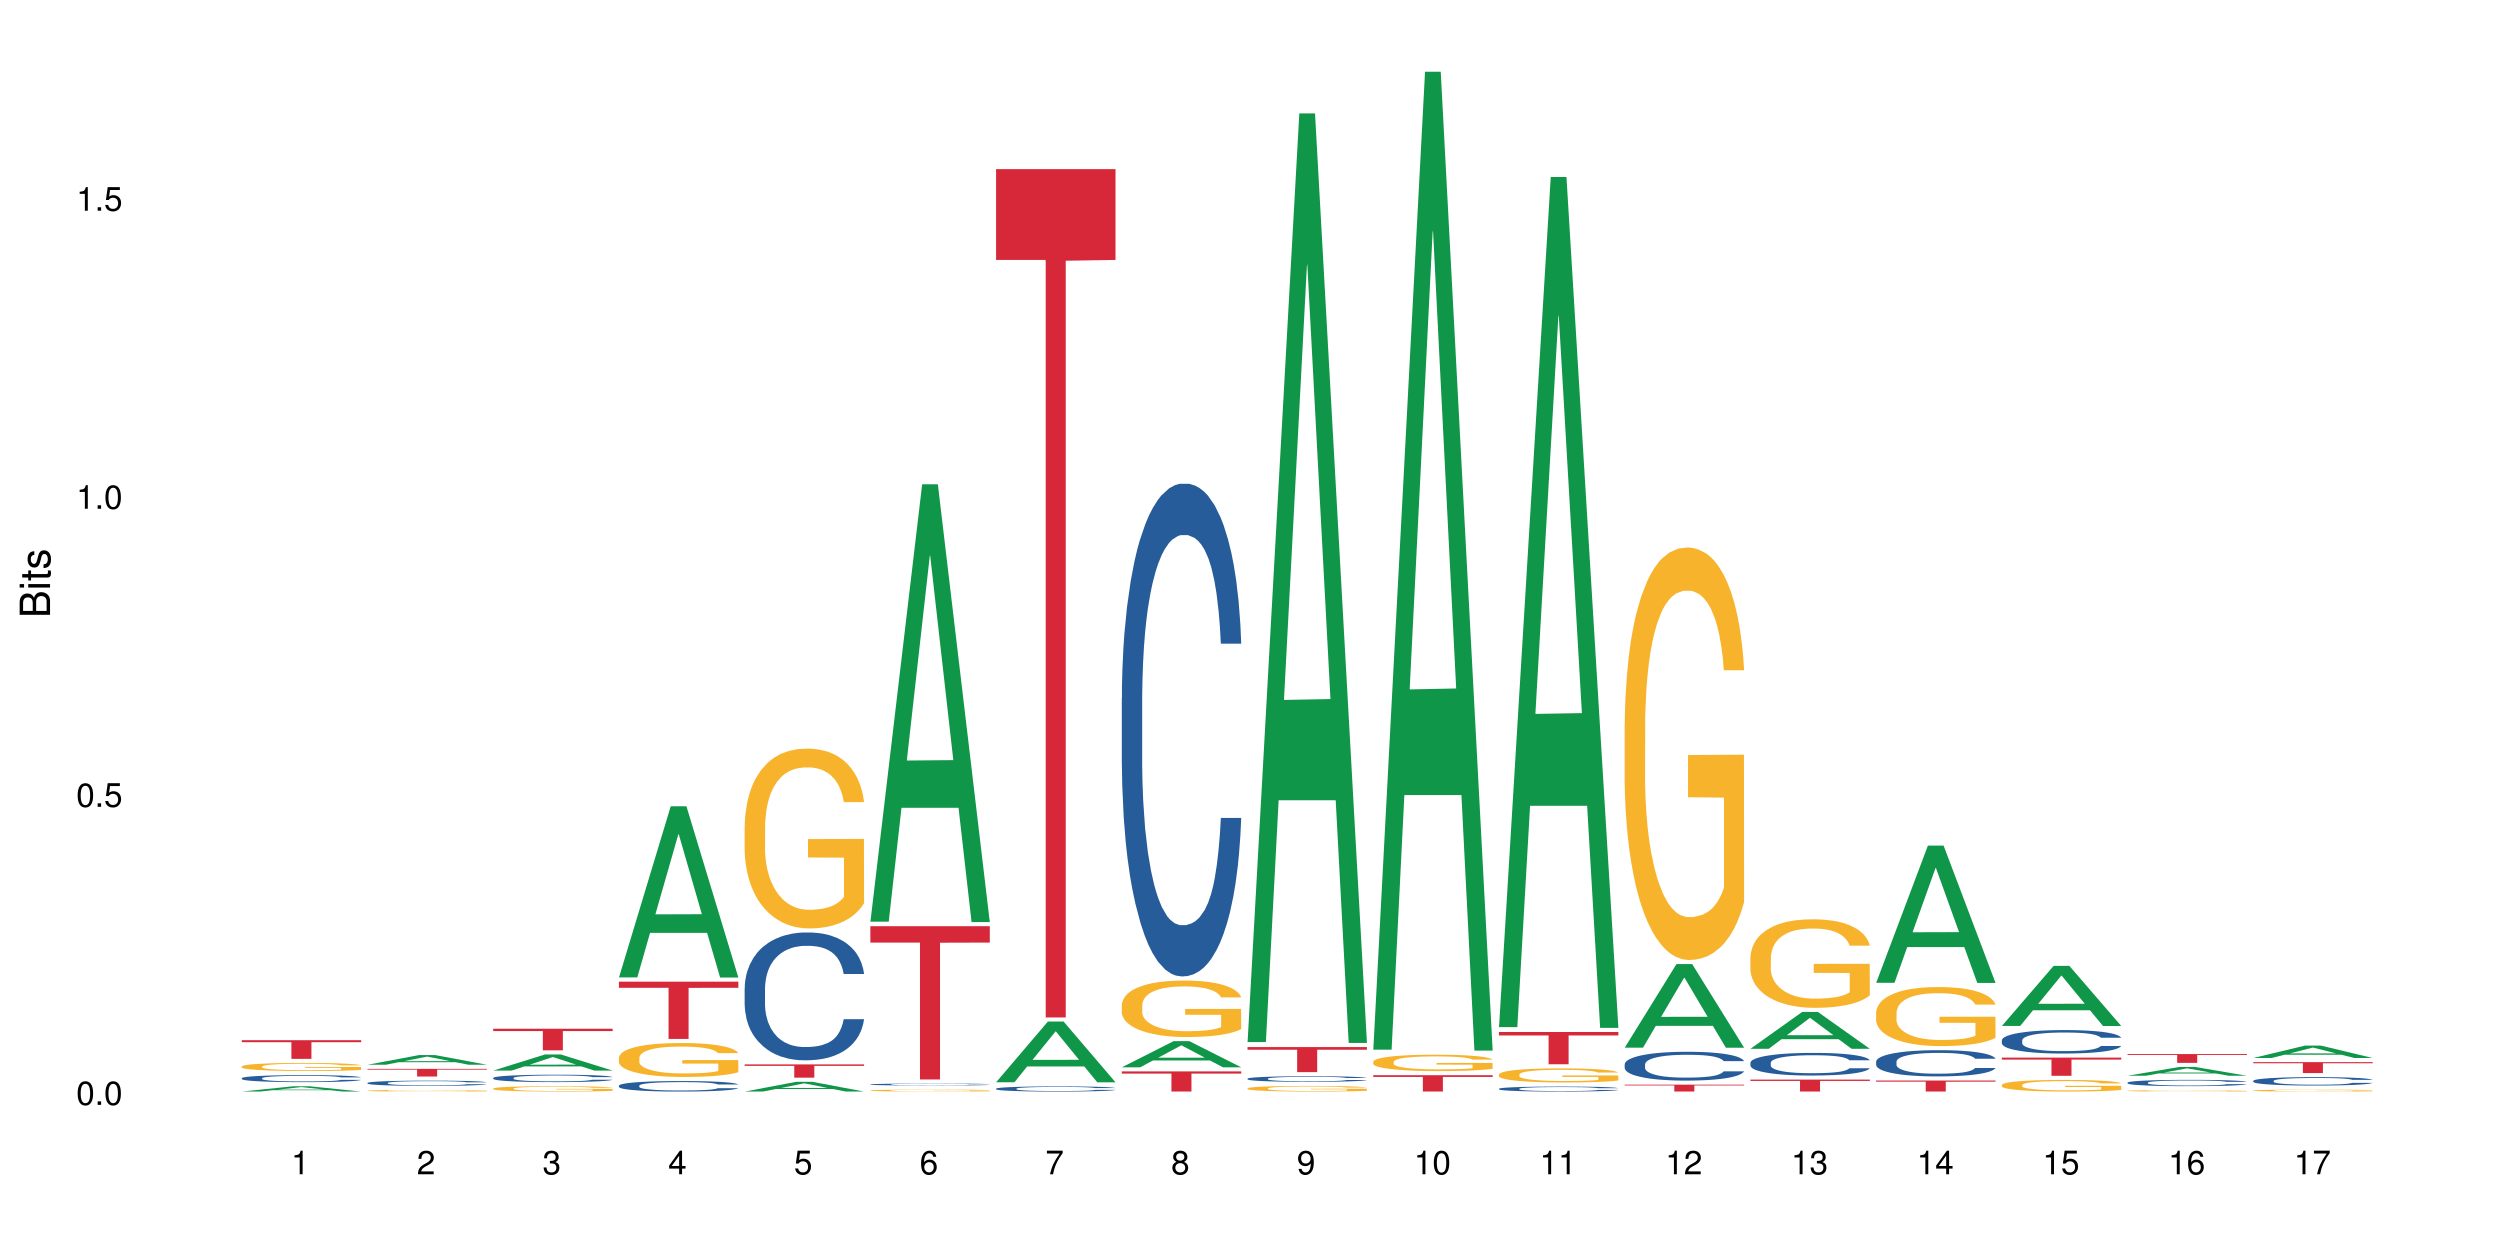 <?xml version="1.0" encoding="UTF-8"?>
<svg xmlns="http://www.w3.org/2000/svg" xmlns:xlink="http://www.w3.org/1999/xlink" width="720pt" height="360pt" viewBox="0 0 720 360" version="1.1">
<defs>
<g>
<symbol overflow="visible" id="glyph0-0">
<path style="stroke:none;" d=""/>
</symbol>
<symbol overflow="visible" id="glyph0-1">
<path style="stroke:none;" d="M 2.641 -6.797 C 2 -6.797 1.422 -6.531 1.078 -6.047 C 0.641 -5.453 0.406 -4.547 0.406 -3.297 C 0.406 -1 1.188 0.219 2.641 0.219 C 4.078 0.219 4.859 -1 4.859 -3.234 C 4.859 -4.562 4.656 -5.438 4.203 -6.047 C 3.844 -6.531 3.281 -6.797 2.641 -6.797 Z M 2.641 -6.047 C 3.547 -6.047 4 -5.125 4 -3.312 C 4 -1.375 3.562 -0.484 2.625 -0.484 C 1.734 -0.484 1.281 -1.422 1.281 -3.281 C 1.281 -5.141 1.734 -6.047 2.641 -6.047 Z M 2.641 -6.047 "/>
</symbol>
<symbol overflow="visible" id="glyph0-2">
<path style="stroke:none;" d="M 1.828 -1 L 0.828 -1 L 0.828 0 L 1.828 0 Z M 1.828 -1 "/>
</symbol>
<symbol overflow="visible" id="glyph0-3">
<path style="stroke:none;" d="M 4.562 -6.797 L 1.062 -6.797 L 0.547 -3.094 L 1.328 -3.094 C 1.719 -3.562 2.047 -3.734 2.578 -3.734 C 3.484 -3.734 4.062 -3.109 4.062 -2.094 C 4.062 -1.125 3.484 -0.531 2.578 -0.531 C 1.828 -0.531 1.375 -0.906 1.188 -1.672 L 0.328 -1.672 C 0.453 -1.109 0.547 -0.844 0.75 -0.594 C 1.125 -0.078 1.828 0.219 2.594 0.219 C 3.969 0.219 4.922 -0.781 4.922 -2.219 C 4.922 -3.562 4.031 -4.484 2.719 -4.484 C 2.25 -4.484 1.859 -4.359 1.469 -4.062 L 1.734 -5.969 L 4.562 -5.969 Z M 4.562 -6.797 "/>
</symbol>
<symbol overflow="visible" id="glyph0-4">
<path style="stroke:none;" d="M 2.484 -4.844 L 2.484 0 L 3.328 0 L 3.328 -6.797 L 2.766 -6.797 C 2.469 -5.75 2.281 -5.609 0.984 -5.453 L 0.984 -4.844 Z M 2.484 -4.844 "/>
</symbol>
<symbol overflow="visible" id="glyph0-5">
<path style="stroke:none;" d="M 4.859 -0.828 L 1.281 -0.828 C 1.359 -1.391 1.672 -1.75 2.5 -2.234 L 3.469 -2.75 C 4.406 -3.266 4.906 -3.969 4.906 -4.812 C 4.906 -5.375 4.672 -5.906 4.266 -6.266 C 3.859 -6.625 3.375 -6.797 2.719 -6.797 C 1.859 -6.797 1.219 -6.5 0.844 -5.922 C 0.609 -5.562 0.5 -5.125 0.484 -4.438 L 1.328 -4.438 C 1.359 -4.906 1.406 -5.188 1.531 -5.406 C 1.75 -5.812 2.188 -6.062 2.703 -6.062 C 3.469 -6.062 4.031 -5.516 4.031 -4.781 C 4.031 -4.25 3.719 -3.797 3.125 -3.438 L 2.234 -2.938 C 0.812 -2.141 0.406 -1.5 0.328 0 L 4.859 0 Z M 4.859 -0.828 "/>
</symbol>
<symbol overflow="visible" id="glyph0-6">
<path style="stroke:none;" d="M 2.125 -3.125 L 2.578 -3.125 C 3.516 -3.125 3.984 -2.703 3.984 -1.891 C 3.984 -1.031 3.469 -0.531 2.578 -0.531 C 1.656 -0.531 1.203 -0.984 1.156 -1.969 L 0.312 -1.969 C 0.344 -1.422 0.438 -1.078 0.609 -0.766 C 0.953 -0.109 1.625 0.219 2.547 0.219 C 3.953 0.219 4.859 -0.609 4.859 -1.906 C 4.859 -2.766 4.516 -3.25 3.703 -3.516 C 4.344 -3.766 4.656 -4.25 4.656 -4.938 C 4.656 -6.109 3.875 -6.797 2.578 -6.797 C 1.203 -6.797 0.484 -6.047 0.453 -4.609 L 1.297 -4.609 C 1.312 -5.016 1.344 -5.25 1.453 -5.453 C 1.641 -5.828 2.062 -6.062 2.594 -6.062 C 3.344 -6.062 3.797 -5.625 3.797 -4.906 C 3.797 -4.422 3.609 -4.141 3.25 -3.984 C 3.016 -3.891 2.719 -3.844 2.125 -3.844 Z M 2.125 -3.125 "/>
</symbol>
<symbol overflow="visible" id="glyph0-7">
<path style="stroke:none;" d="M 3.141 -1.625 L 3.141 0 L 3.984 0 L 3.984 -1.625 L 4.984 -1.625 L 4.984 -2.391 L 3.984 -2.391 L 3.984 -6.797 L 3.359 -6.797 L 0.266 -2.516 L 0.266 -1.625 Z M 3.141 -2.391 L 1 -2.391 L 3.141 -5.359 Z M 3.141 -2.391 "/>
</symbol>
<symbol overflow="visible" id="glyph0-8">
<path style="stroke:none;" d="M 4.781 -5.031 C 4.609 -6.141 3.891 -6.797 2.844 -6.797 C 2.094 -6.797 1.422 -6.438 1.031 -5.828 C 0.609 -5.172 0.406 -4.344 0.406 -3.094 C 0.406 -1.953 0.578 -1.234 0.984 -0.625 C 1.359 -0.078 1.953 0.219 2.703 0.219 C 3.984 0.219 4.922 -0.734 4.922 -2.078 C 4.922 -3.344 4.062 -4.234 2.844 -4.234 C 2.172 -4.234 1.641 -3.969 1.281 -3.469 C 1.281 -5.125 1.828 -6.047 2.797 -6.047 C 3.391 -6.047 3.797 -5.672 3.938 -5.031 Z M 2.734 -3.484 C 3.547 -3.484 4.062 -2.922 4.062 -2 C 4.062 -1.156 3.484 -0.531 2.703 -0.531 C 1.922 -0.531 1.328 -1.188 1.328 -2.047 C 1.328 -2.891 1.906 -3.484 2.734 -3.484 Z M 2.734 -3.484 "/>
</symbol>
<symbol overflow="visible" id="glyph0-9">
<path style="stroke:none;" d="M 4.984 -6.797 L 0.438 -6.797 L 0.438 -5.969 L 4.109 -5.969 C 2.5 -3.656 1.828 -2.234 1.328 0 L 2.219 0 C 2.594 -2.172 3.453 -4.047 4.984 -6.094 Z M 4.984 -6.797 "/>
</symbol>
<symbol overflow="visible" id="glyph0-10">
<path style="stroke:none;" d="M 3.75 -3.578 C 4.453 -4 4.688 -4.344 4.688 -4.984 C 4.688 -6.047 3.844 -6.797 2.641 -6.797 C 1.438 -6.797 0.594 -6.047 0.594 -4.984 C 0.594 -4.359 0.828 -4.016 1.516 -3.578 C 0.734 -3.203 0.359 -2.641 0.359 -1.891 C 0.359 -0.641 1.297 0.219 2.641 0.219 C 3.984 0.219 4.922 -0.641 4.922 -1.875 C 4.922 -2.641 4.531 -3.203 3.75 -3.578 Z M 2.641 -6.047 C 3.359 -6.047 3.812 -5.625 3.812 -4.969 C 3.812 -4.344 3.344 -3.922 2.641 -3.922 C 1.922 -3.922 1.453 -4.344 1.453 -4.984 C 1.453 -5.625 1.922 -6.047 2.641 -6.047 Z M 2.641 -3.203 C 3.484 -3.203 4.062 -2.672 4.062 -1.875 C 4.062 -1.062 3.484 -0.531 2.625 -0.531 C 1.797 -0.531 1.219 -1.078 1.219 -1.875 C 1.219 -2.672 1.797 -3.203 2.641 -3.203 Z M 2.641 -3.203 "/>
</symbol>
<symbol overflow="visible" id="glyph0-11">
<path style="stroke:none;" d="M 0.516 -1.547 C 0.672 -0.438 1.406 0.219 2.438 0.219 C 3.188 0.219 3.859 -0.141 4.266 -0.75 C 4.688 -1.406 4.891 -2.25 4.891 -3.484 C 4.891 -4.625 4.703 -5.359 4.312 -5.953 C 3.938 -6.5 3.344 -6.797 2.594 -6.797 C 1.297 -6.797 0.359 -5.844 0.359 -4.516 C 0.359 -3.25 1.234 -2.344 2.453 -2.344 C 3.094 -2.344 3.562 -2.578 4.016 -3.109 C 4 -1.453 3.469 -0.531 2.5 -0.531 C 1.906 -0.531 1.484 -0.906 1.359 -1.547 Z M 2.578 -6.062 C 3.375 -6.062 3.969 -5.406 3.969 -4.531 C 3.969 -3.688 3.375 -3.094 2.547 -3.094 C 1.734 -3.094 1.234 -3.672 1.234 -4.578 C 1.234 -5.438 1.797 -6.062 2.578 -6.062 Z M 2.578 -6.062 "/>
</symbol>
<symbol overflow="visible" id="glyph1-0">
<path style="stroke:none;" d=""/>
</symbol>
<symbol overflow="visible" id="glyph1-1">
<path style="stroke:none;" d="M 0 -0.953 L 0 -4.891 C 0 -5.719 -0.234 -6.344 -0.734 -6.797 C -1.188 -7.234 -1.812 -7.469 -2.5 -7.469 C -3.547 -7.469 -4.188 -7 -4.625 -5.875 C -4.984 -6.672 -5.641 -7.094 -6.531 -7.094 C -7.156 -7.094 -7.734 -6.859 -8.141 -6.391 C -8.562 -5.938 -8.75 -5.344 -8.75 -4.5 L -8.75 -0.953 Z M -4.984 -2.062 L -7.766 -2.062 L -7.766 -4.219 C -7.766 -4.844 -7.688 -5.203 -7.453 -5.5 C -7.219 -5.812 -6.859 -5.969 -6.375 -5.969 C -5.906 -5.969 -5.531 -5.812 -5.297 -5.5 C -5.062 -5.203 -4.984 -4.844 -4.984 -4.219 Z M -0.984 -2.062 L -4 -2.062 L -4 -4.781 C -4 -5.328 -3.859 -5.688 -3.578 -5.953 C -3.297 -6.219 -2.922 -6.359 -2.484 -6.359 C -2.062 -6.359 -1.688 -6.219 -1.406 -5.953 C -1.109 -5.688 -0.984 -5.328 -0.984 -4.781 Z M -0.984 -2.062 "/>
</symbol>
<symbol overflow="visible" id="glyph1-2">
<path style="stroke:none;" d="M -6.281 -1.797 L -6.281 -0.797 L 0 -0.797 L 0 -1.797 Z M -8.75 -1.797 L -8.75 -0.797 L -7.484 -0.797 L -7.484 -1.797 Z M -8.75 -1.797 "/>
</symbol>
<symbol overflow="visible" id="glyph1-3">
<path style="stroke:none;" d="M -6.281 -3.047 L -6.281 -2.016 L -8.016 -2.016 L -8.016 -1.016 L -6.281 -1.016 L -6.281 -0.172 L -5.469 -0.172 L -5.469 -1.016 L -0.719 -1.016 C -0.078 -1.016 0.281 -1.453 0.281 -2.234 C 0.281 -2.469 0.25 -2.719 0.188 -3.047 L -0.641 -3.047 C -0.609 -2.922 -0.594 -2.766 -0.594 -2.562 C -0.594 -2.141 -0.719 -2.016 -1.156 -2.016 L -5.469 -2.016 L -5.469 -3.047 Z M -6.281 -3.047 "/>
</symbol>
<symbol overflow="visible" id="glyph1-4">
<path style="stroke:none;" d="M -4.531 -5.25 C -5.766 -5.25 -6.469 -4.422 -6.469 -2.969 C -6.469 -1.516 -5.719 -0.562 -4.547 -0.562 C -3.562 -0.562 -3.094 -1.062 -2.734 -2.562 L -2.516 -3.484 C -2.344 -4.188 -2.094 -4.469 -1.625 -4.469 C -1.047 -4.469 -0.641 -3.875 -0.641 -3 C -0.641 -2.453 -0.797 -2 -1.062 -1.75 C -1.25 -1.594 -1.422 -1.531 -1.875 -1.469 L -1.875 -0.406 C -0.422 -0.453 0.281 -1.266 0.281 -2.922 C 0.281 -4.5 -0.5 -5.516 -1.719 -5.516 C -2.656 -5.516 -3.172 -4.984 -3.469 -3.734 L -3.703 -2.766 C -3.891 -1.953 -4.156 -1.609 -4.594 -1.609 C -5.172 -1.609 -5.547 -2.125 -5.547 -2.938 C -5.547 -3.75 -5.203 -4.172 -4.531 -4.203 Z M -4.531 -5.25 "/>
</symbol>
</g>
</defs>
<g id="surface51423">
<rect x="0" y="0" width="720" height="360" style="fill:rgb(100%,100%,100%);fill-opacity:1;stroke:none;"/>
<path style=" stroke:none;fill-rule:nonzero;fill:rgb(6.275%,58.824%,28.235%);fill-opacity:1;" d="M 69.629 314.371 L 69.668 314.367 L 84.551 312.836 L 89.07 312.836 L 104.027 314.371 L 98.77 314.371 L 95.023 313.969 L 78.598 313.969 L 74.922 314.371 L 69.629 314.371 L 80.176 313.805 L 93.516 313.801 L 86.863 313.086 L 86.789 313.082 L 86.719 313.09 L 80.141 313.801 L 80.176 313.805 Z M 69.629 314.371 "/>
<path style=" stroke:none;fill-rule:nonzero;fill:rgb(14.51%,36.078%,60%);fill-opacity:1;" d="M 69.629 310.516 L 69.672 310.516 L 69.672 310.469 L 69.797 310.398 L 70.09 310.312 L 70.383 310.25 L 71.141 310.141 L 72.188 310.035 L 73.277 309.957 L 74.074 309.906 L 74.789 309.871 L 76.426 309.801 L 77.473 309.766 L 78.605 309.734 L 79.992 309.703 L 80.996 309.688 L 83.262 309.656 L 84.941 309.645 L 86.242 309.637 L 89.051 309.637 L 90.73 309.645 L 91.945 309.656 L 93.289 309.668 L 94.422 309.688 L 96.391 309.727 L 98.152 309.777 L 98.949 309.809 L 100.207 309.863 L 101.172 309.922 L 101.844 309.969 L 102.602 310.035 L 103.27 310.121 L 103.773 310.215 L 104.027 310.293 L 98.152 310.293 L 97.859 310.219 L 97.523 310.16 L 96.895 310.086 L 96.266 310.031 L 95.387 309.98 L 94.586 309.945 L 93.496 309.91 L 92.531 309.887 L 91.527 309.871 L 90.562 309.859 L 88.715 309.848 L 86.574 309.848 L 85.777 309.852 L 84.145 309.867 L 83.262 309.879 L 82.004 309.906 L 81.121 309.93 L 80.074 309.965 L 79.359 309.996 L 78.48 310.047 L 77.852 310.09 L 77.137 310.148 L 76.719 310.195 L 76.34 310.246 L 76.004 310.309 L 75.754 310.371 L 75.586 310.441 L 75.5 310.508 L 75.5 310.793 L 75.586 310.859 L 75.797 310.938 L 76.34 311.047 L 77.137 311.145 L 78.062 311.223 L 78.941 311.277 L 79.445 311.305 L 80.117 311.332 L 81.164 311.371 L 82.676 311.406 L 83.555 311.422 L 84.898 311.438 L 86.281 311.445 L 88.129 311.445 L 89.766 311.438 L 90.855 311.43 L 91.988 311.414 L 93.539 311.383 L 94.504 311.352 L 95.344 311.316 L 95.973 311.281 L 96.391 311.254 L 97.02 311.195 L 97.523 311.133 L 97.902 311.07 L 98.152 311.004 L 104.027 311.004 L 103.773 311.078 L 103.398 311.152 L 103.02 311.203 L 102.434 311.27 L 101.762 311.328 L 100.797 311.391 L 100 311.434 L 98.949 311.48 L 97.984 311.516 L 96.938 311.547 L 95.387 311.582 L 94.379 311.602 L 93.289 311.617 L 91.988 311.633 L 90.352 311.645 L 88.59 311.652 L 86.953 311.656 L 85.191 311.652 L 83.891 311.645 L 82.172 311.625 L 80.031 311.594 L 78.48 311.559 L 77.266 311.523 L 76.215 311.488 L 75.039 311.438 L 73.531 311.355 L 72.609 311.293 L 71.977 311.242 L 71.266 311.168 L 70.762 311.105 L 70.176 311.004 L 69.754 310.871 L 69.629 310.77 Z M 69.629 310.516 "/>
<path style=" stroke:none;fill-rule:nonzero;fill:rgb(96.863%,70.196%,16.863%);fill-opacity:1;" d="M 69.629 307.125 L 69.672 307.121 L 69.672 307.078 L 69.84 306.984 L 70.258 306.852 L 70.805 306.742 L 71.391 306.656 L 71.77 306.613 L 72.398 306.547 L 72.941 306.5 L 74.328 306.406 L 76.09 306.316 L 77.055 306.277 L 78.145 306.242 L 79.695 306.199 L 80.41 306.184 L 82.59 306.152 L 85.066 306.129 L 87.793 306.125 L 89.051 306.125 L 90.77 306.133 L 93.121 306.156 L 94.461 306.18 L 95.512 306.199 L 96.602 306.227 L 97.945 306.27 L 99.203 306.32 L 100.207 306.371 L 101.215 306.438 L 102.055 306.504 L 102.766 306.578 L 103.398 306.668 L 103.773 306.742 L 104.027 306.82 L 98.195 306.82 L 97.859 306.742 L 97.48 306.688 L 96.852 306.617 L 96.223 306.566 L 95.594 306.523 L 94.422 306.469 L 93.414 306.434 L 92.156 306.406 L 90.938 306.387 L 89.555 306.371 L 88.715 306.367 L 86.492 306.367 L 84.48 306.383 L 83.305 306.402 L 82.465 306.418 L 81.289 306.449 L 80.578 306.477 L 80.156 306.492 L 78.898 306.559 L 78.062 306.617 L 77.598 306.66 L 77.012 306.723 L 76.594 306.781 L 76.133 306.867 L 75.879 306.93 L 75.543 307.074 L 75.5 307.457 L 75.629 307.539 L 75.879 307.629 L 76.215 307.703 L 76.719 307.785 L 77.223 307.848 L 78.102 307.93 L 78.859 307.984 L 79.445 308.023 L 80.578 308.078 L 81.039 308.098 L 82.129 308.137 L 83.262 308.168 L 84.645 308.191 L 85.695 308.207 L 87.371 308.215 L 89.512 308.215 L 92.027 308.203 L 93.625 308.188 L 94.715 308.168 L 95.426 308.152 L 96.309 308.129 L 96.938 308.109 L 97.523 308.086 L 98.238 308.051 L 98.238 307.539 L 87.875 307.539 L 87.875 307.297 L 103.984 307.297 L 104.027 308.129 L 103.145 308.188 L 102.055 308.242 L 101.004 308.285 L 99.914 308.324 L 98.363 308.363 L 97.105 308.387 L 95.176 308.418 L 93.414 308.438 L 91.566 308.449 L 89.934 308.457 L 88.004 308.457 L 86.281 308.453 L 84.438 308.441 L 82.969 308.426 L 81.625 308.402 L 80.285 308.375 L 78.605 308.332 L 77.516 308.293 L 76.383 308.25 L 75.25 308.195 L 74.242 308.141 L 73.574 308.094 L 72.902 308.043 L 72.188 307.98 L 71.516 307.906 L 71.012 307.84 L 70.551 307.766 L 70.215 307.695 L 69.883 307.598 L 69.715 307.523 L 69.629 307.457 Z M 69.629 307.125 "/>
<path style=" stroke:none;fill-rule:nonzero;fill:rgb(83.922%,15.686%,22.353%);fill-opacity:1;" d="M 69.629 299.574 L 104.027 299.574 L 104.027 300.148 L 89.691 300.152 L 89.691 304.945 L 83.922 304.945 L 83.922 300.156 L 83.84 300.148 L 69.629 300.148 Z M 69.629 299.574 "/>
<path style=" stroke:none;fill-rule:nonzero;fill:rgb(6.275%,58.824%,28.235%);fill-opacity:1;" d="M 105.836 306.648 L 105.871 306.645 L 120.758 303.852 L 125.277 303.852 L 140.234 306.648 L 134.977 306.648 L 131.23 305.918 L 114.805 305.918 L 111.129 306.648 L 105.836 306.648 L 116.383 305.617 L 129.723 305.613 L 123.07 304.309 L 122.996 304.305 L 122.926 304.312 L 116.348 305.613 L 116.383 305.617 Z M 105.836 306.648 "/>
<path style=" stroke:none;fill-rule:nonzero;fill:rgb(14.51%,36.078%,60%);fill-opacity:1;" d="M 105.836 311.879 L 105.879 311.879 L 105.879 311.844 L 106.004 311.793 L 106.297 311.727 L 106.59 311.68 L 107.348 311.598 L 108.395 311.52 L 109.484 311.461 L 110.281 311.422 L 110.996 311.395 L 112.633 311.344 L 113.68 311.32 L 114.812 311.293 L 116.195 311.27 L 117.203 311.258 L 119.469 311.234 L 121.148 311.227 L 122.449 311.223 L 125.258 311.223 L 126.938 311.227 L 128.152 311.234 L 129.496 311.246 L 130.629 311.258 L 132.598 311.289 L 134.359 311.328 L 135.156 311.348 L 136.414 311.391 L 137.379 311.434 L 138.051 311.469 L 138.809 311.52 L 139.477 311.582 L 139.98 311.652 L 140.234 311.711 L 134.359 311.711 L 134.066 311.656 L 133.73 311.613 L 133.102 311.559 L 132.473 311.516 L 131.59 311.477 L 130.793 311.449 L 129.703 311.426 L 128.738 311.406 L 127.734 311.395 L 126.77 311.387 L 124.922 311.379 L 122.781 311.379 L 121.984 311.383 L 120.352 311.395 L 119.469 311.402 L 118.211 311.422 L 117.328 311.441 L 116.281 311.469 L 115.566 311.492 L 114.688 311.527 L 114.059 311.559 L 113.344 311.605 L 112.926 311.641 L 112.547 311.676 L 112.211 311.723 L 111.961 311.77 L 111.793 311.824 L 111.707 311.871 L 111.707 312.086 L 111.793 312.137 L 112.004 312.195 L 112.547 312.277 L 113.344 312.352 L 114.27 312.41 L 115.148 312.449 L 115.652 312.469 L 116.324 312.492 L 117.371 312.52 L 118.883 312.547 L 119.762 312.559 L 121.105 312.57 L 122.488 312.574 L 124.336 312.574 L 125.973 312.57 L 127.062 312.562 L 128.195 312.551 L 129.746 312.527 L 130.711 312.508 L 131.551 312.48 L 132.18 312.453 L 132.598 312.434 L 133.227 312.391 L 133.73 312.344 L 134.109 312.293 L 134.359 312.246 L 140.234 312.246 L 139.98 312.301 L 139.605 312.355 L 139.227 312.395 L 138.641 312.445 L 137.969 312.488 L 137.004 312.535 L 136.207 312.566 L 135.156 312.602 L 134.191 312.629 L 133.145 312.652 L 131.59 312.68 L 130.586 312.691 L 129.496 312.707 L 128.195 312.715 L 126.559 312.727 L 124.797 312.73 L 123.16 312.734 L 121.398 312.73 L 120.098 312.723 L 118.379 312.711 L 116.238 312.688 L 114.688 312.66 L 113.469 312.633 L 112.422 312.605 L 111.246 312.57 L 109.738 312.508 L 108.816 312.461 L 108.184 312.422 L 107.473 312.371 L 106.969 312.32 L 106.383 312.242 L 105.961 312.145 L 105.836 312.07 Z M 105.836 311.879 "/>
<path style=" stroke:none;fill-rule:nonzero;fill:rgb(96.863%,70.196%,16.863%);fill-opacity:1;" d="M 105.836 314.109 L 105.879 314.109 L 105.879 314.102 L 106.047 314.082 L 106.465 314.055 L 107.012 314.035 L 107.598 314.016 L 107.977 314.008 L 108.605 313.996 L 109.148 313.988 L 110.535 313.969 L 112.297 313.949 L 113.262 313.941 L 114.352 313.934 L 115.902 313.926 L 116.617 313.926 L 118.797 313.918 L 121.273 313.914 L 126.977 313.914 L 129.328 313.918 L 130.668 313.922 L 131.719 313.926 L 132.809 313.934 L 134.152 313.941 L 135.41 313.953 L 136.414 313.961 L 137.422 313.973 L 138.262 313.988 L 138.973 314 L 139.605 314.02 L 139.98 314.035 L 140.234 314.047 L 134.402 314.047 L 134.066 314.035 L 133.688 314.023 L 133.059 314.008 L 131.801 313.992 L 130.629 313.98 L 129.621 313.973 L 128.363 313.969 L 127.145 313.965 L 125.762 313.961 L 122.699 313.961 L 120.688 313.965 L 119.512 313.965 L 118.672 313.969 L 117.496 313.977 L 116.785 313.98 L 116.363 313.984 L 115.105 313.996 L 114.27 314.008 L 113.805 314.016 L 113.219 314.031 L 112.801 314.043 L 112.34 314.059 L 112.086 314.07 L 111.75 314.098 L 111.707 314.176 L 111.836 314.191 L 112.086 314.207 L 112.422 314.223 L 112.926 314.238 L 113.43 314.25 L 114.309 314.266 L 115.066 314.277 L 115.652 314.285 L 116.785 314.297 L 117.246 314.301 L 118.336 314.309 L 119.469 314.312 L 120.852 314.316 L 121.902 314.32 L 123.578 314.324 L 125.719 314.324 L 128.234 314.32 L 129.828 314.316 L 130.922 314.312 L 131.633 314.312 L 132.516 314.305 L 133.145 314.301 L 133.73 314.297 L 134.445 314.289 L 134.445 314.191 L 124.082 314.191 L 124.082 314.145 L 140.191 314.141 L 140.234 314.305 L 139.352 314.316 L 138.262 314.328 L 137.211 314.336 L 136.121 314.344 L 134.57 314.352 L 133.312 314.355 L 131.383 314.363 L 129.621 314.367 L 127.773 314.367 L 126.137 314.371 L 122.488 314.371 L 120.645 314.367 L 119.176 314.363 L 117.832 314.359 L 116.492 314.355 L 114.812 314.344 L 113.723 314.34 L 112.59 314.328 L 111.457 314.32 L 110.449 314.309 L 109.781 314.301 L 109.109 314.289 L 108.395 314.277 L 107.219 314.25 L 106.758 314.234 L 106.422 314.223 L 106.09 314.203 L 105.922 314.188 L 105.836 314.176 Z M 105.836 314.109 "/>
<path style=" stroke:none;fill-rule:nonzero;fill:rgb(83.922%,15.686%,22.353%);fill-opacity:1;" d="M 105.836 307.828 L 140.234 307.828 L 140.234 308.066 L 125.898 308.066 L 125.898 310.043 L 120.129 310.043 L 120.129 308.07 L 120.047 308.066 L 105.836 308.066 Z M 105.836 307.828 "/>
<path style=" stroke:none;fill-rule:nonzero;fill:rgb(6.275%,58.824%,28.235%);fill-opacity:1;" d="M 142.043 308.332 L 142.078 308.328 L 156.965 303.68 L 161.484 303.68 L 176.441 308.336 L 171.184 308.336 L 167.438 307.121 L 151.012 307.121 L 147.336 308.332 L 142.043 308.332 L 152.59 306.617 L 165.93 306.613 L 159.277 304.438 L 159.203 304.434 L 159.133 304.449 L 152.555 306.613 L 152.59 306.617 Z M 142.043 308.332 "/>
<path style=" stroke:none;fill-rule:nonzero;fill:rgb(14.51%,36.078%,60%);fill-opacity:1;" d="M 142.043 310.441 L 142.086 310.441 L 142.086 310.395 L 142.211 310.32 L 142.504 310.227 L 142.797 310.164 L 143.555 310.047 L 144.602 309.938 L 145.691 309.852 L 146.488 309.801 L 147.203 309.762 L 148.84 309.691 L 149.887 309.652 L 151.02 309.621 L 152.402 309.586 L 153.41 309.566 L 155.676 309.535 L 157.355 309.523 L 158.652 309.516 L 161.465 309.516 L 163.145 309.523 L 164.359 309.535 L 165.703 309.551 L 166.832 309.566 L 168.805 309.609 L 170.566 309.664 L 171.363 309.695 L 172.621 309.758 L 173.586 309.816 L 174.258 309.863 L 175.012 309.938 L 175.684 310.023 L 176.188 310.125 L 176.441 310.207 L 170.566 310.207 L 170.273 310.129 L 169.938 310.07 L 169.309 309.988 L 168.68 309.934 L 167.797 309.875 L 167 309.84 L 165.91 309.805 L 164.945 309.781 L 163.941 309.762 L 162.977 309.75 L 161.129 309.738 L 158.988 309.738 L 158.191 309.742 L 156.559 309.758 L 155.676 309.773 L 154.418 309.801 L 153.535 309.824 L 152.488 309.863 L 151.773 309.895 L 150.895 309.945 L 150.266 309.992 L 149.551 310.055 L 149.133 310.105 L 148.754 310.16 L 148.418 310.223 L 148.168 310.293 L 148 310.363 L 147.914 310.434 L 147.914 310.734 L 148 310.805 L 148.211 310.887 L 148.754 311.004 L 149.551 311.109 L 150.473 311.191 L 151.355 311.25 L 151.859 311.277 L 152.531 311.309 L 153.578 311.348 L 155.09 311.387 L 155.969 311.402 L 157.312 311.418 L 158.695 311.426 L 160.543 311.426 L 162.18 311.418 L 163.27 311.406 L 164.402 311.391 L 165.953 311.359 L 166.918 311.328 L 167.758 311.289 L 168.387 311.254 L 168.805 311.223 L 169.434 311.16 L 169.938 311.094 L 170.316 311.027 L 170.566 310.961 L 176.441 310.961 L 176.188 311.039 L 175.812 311.113 L 175.434 311.172 L 174.848 311.238 L 174.176 311.301 L 173.211 311.367 L 172.414 311.414 L 171.363 311.461 L 170.398 311.496 L 169.352 311.531 L 167.797 311.57 L 166.793 311.59 L 165.703 311.605 L 164.402 311.621 L 162.766 311.637 L 161.004 311.645 L 159.367 311.645 L 157.605 311.641 L 156.305 311.633 L 154.586 311.617 L 152.445 311.582 L 150.895 311.543 L 149.676 311.508 L 148.629 311.469 L 147.453 311.418 L 145.945 311.332 L 145.02 311.266 L 144.391 311.211 L 143.68 311.133 L 143.176 311.066 L 142.59 310.957 L 142.168 310.82 L 142.043 310.711 Z M 142.043 310.441 "/>
<path style=" stroke:none;fill-rule:nonzero;fill:rgb(96.863%,70.196%,16.863%);fill-opacity:1;" d="M 142.043 313.488 L 142.086 313.484 L 142.086 313.457 L 142.254 313.395 L 142.672 313.305 L 143.219 313.234 L 143.805 313.18 L 144.184 313.148 L 144.812 313.105 L 145.355 313.074 L 146.742 313.012 L 148.504 312.953 L 149.469 312.926 L 150.559 312.902 L 152.109 312.875 L 152.824 312.867 L 155.004 312.844 L 157.48 312.828 L 160.207 312.824 L 161.465 312.828 L 163.184 312.832 L 165.535 312.848 L 166.875 312.863 L 167.926 312.875 L 169.016 312.895 L 170.359 312.922 L 171.617 312.957 L 172.621 312.992 L 173.629 313.031 L 174.469 313.078 L 175.18 313.129 L 175.812 313.188 L 176.188 313.234 L 176.441 313.285 L 170.609 313.285 L 170.273 313.234 L 169.895 313.199 L 169.266 313.152 L 168.637 313.117 L 168.008 313.09 L 166.832 313.055 L 165.828 313.031 L 164.57 313.012 L 163.352 313 L 161.969 312.992 L 161.129 312.988 L 158.906 312.988 L 156.891 312.996 L 155.719 313.008 L 154.879 313.02 L 153.703 313.043 L 152.992 313.059 L 152.57 313.07 L 151.312 313.113 L 150.473 313.152 L 150.012 313.18 L 149.426 313.223 L 149.008 313.262 L 148.547 313.316 L 148.293 313.359 L 147.957 313.453 L 147.914 313.707 L 148.043 313.762 L 148.293 313.82 L 148.629 313.871 L 149.133 313.926 L 149.637 313.965 L 150.516 314.02 L 151.273 314.059 L 151.859 314.082 L 152.992 314.121 L 153.453 314.133 L 154.543 314.156 L 155.676 314.176 L 157.059 314.195 L 158.109 314.203 L 159.785 314.211 L 161.926 314.211 L 164.441 314.203 L 166.035 314.191 L 167.129 314.18 L 167.84 314.168 L 168.723 314.152 L 169.352 314.141 L 169.938 314.125 L 170.652 314.102 L 170.652 313.762 L 160.289 313.762 L 160.289 313.602 L 176.398 313.602 L 176.441 314.152 L 175.559 314.191 L 174.469 314.227 L 173.418 314.258 L 172.328 314.281 L 170.777 314.309 L 169.52 314.324 L 167.59 314.344 L 165.828 314.355 L 163.98 314.363 L 162.344 314.371 L 160.418 314.371 L 158.695 314.367 L 156.852 314.359 L 155.383 314.348 L 154.039 314.332 L 152.699 314.316 L 151.02 314.285 L 149.93 314.262 L 148.797 314.23 L 147.664 314.195 L 146.656 314.16 L 145.984 314.129 L 145.316 314.094 L 144.602 314.055 L 143.93 314.004 L 143.426 313.961 L 142.965 313.91 L 142.629 313.867 L 142.293 313.801 L 142.129 313.75 L 142.043 313.707 Z M 142.043 313.488 "/>
<path style=" stroke:none;fill-rule:nonzero;fill:rgb(83.922%,15.686%,22.353%);fill-opacity:1;" d="M 142.043 296.281 L 176.441 296.281 L 176.441 296.949 L 162.105 296.953 L 162.105 302.5 L 156.336 302.5 L 156.336 296.957 L 156.254 296.949 L 142.043 296.949 Z M 142.043 296.281 "/>
<path style=" stroke:none;fill-rule:nonzero;fill:rgb(6.275%,58.824%,28.235%);fill-opacity:1;" d="M 178.25 281.492 L 178.285 281.445 L 193.172 232.207 L 197.691 232.207 L 212.648 281.539 L 207.391 281.539 L 203.645 268.66 L 187.219 268.66 L 183.543 281.492 L 178.25 281.492 L 188.797 263.336 L 202.137 263.289 L 195.484 240.266 L 195.41 240.223 L 195.34 240.359 L 188.762 263.289 L 188.797 263.336 Z M 178.25 281.492 "/>
<path style=" stroke:none;fill-rule:nonzero;fill:rgb(14.51%,36.078%,60%);fill-opacity:1;" d="M 178.25 312.66 L 178.293 312.656 L 178.293 312.59 L 178.418 312.484 L 178.711 312.352 L 179.004 312.262 L 179.762 312.098 L 180.809 311.938 L 181.898 311.816 L 182.695 311.746 L 183.41 311.691 L 185.047 311.586 L 186.094 311.535 L 187.227 311.488 L 188.609 311.441 L 189.617 311.414 L 191.883 311.367 L 193.562 311.348 L 194.859 311.34 L 197.672 311.34 L 199.348 311.352 L 200.566 311.367 L 201.91 311.387 L 203.039 311.414 L 205.012 311.473 L 206.773 311.551 L 207.57 311.598 L 208.828 311.68 L 209.793 311.766 L 210.465 311.836 L 211.219 311.938 L 211.891 312.062 L 212.395 312.203 L 212.648 312.324 L 206.773 312.324 L 206.48 312.215 L 206.145 312.129 L 205.516 312.016 L 204.887 311.934 L 204.004 311.852 L 203.207 311.801 L 202.117 311.75 L 201.152 311.715 L 200.148 311.691 L 199.184 311.672 L 197.336 311.656 L 195.195 311.656 L 194.398 311.664 L 192.766 311.684 L 191.883 311.703 L 190.625 311.742 L 189.742 311.777 L 188.695 311.832 L 187.98 311.883 L 187.102 311.953 L 186.473 312.016 L 185.758 312.109 L 185.34 312.176 L 184.961 312.254 L 184.625 312.348 L 184.375 312.441 L 184.207 312.547 L 184.121 312.645 L 184.121 313.074 L 184.207 313.176 L 184.418 313.289 L 184.961 313.461 L 185.758 313.605 L 186.68 313.723 L 187.562 313.805 L 188.066 313.844 L 188.738 313.891 L 189.785 313.945 L 191.297 314 L 192.176 314.023 L 193.52 314.043 L 194.902 314.055 L 196.75 314.055 L 198.387 314.043 L 199.477 314.031 L 200.609 314.008 L 202.16 313.961 L 203.125 313.918 L 203.965 313.863 L 204.594 313.812 L 205.012 313.766 L 205.641 313.68 L 206.145 313.586 L 206.523 313.488 L 206.773 313.395 L 212.648 313.395 L 212.395 313.508 L 212.016 313.613 L 211.641 313.695 L 211.055 313.793 L 210.383 313.879 L 209.418 313.977 L 208.621 314.039 L 207.57 314.109 L 206.605 314.16 L 205.559 314.207 L 204.004 314.262 L 203 314.289 L 201.91 314.316 L 200.609 314.336 L 198.973 314.355 L 197.211 314.367 L 195.574 314.371 L 193.812 314.363 L 192.512 314.355 L 190.793 314.328 L 188.652 314.277 L 187.102 314.227 L 185.883 314.176 L 184.836 314.117 L 183.66 314.043 L 182.152 313.922 L 181.227 313.828 L 180.598 313.75 L 179.887 313.641 L 179.383 313.547 L 178.797 313.391 L 178.375 313.195 L 178.25 313.043 Z M 178.25 312.66 "/>
<path style=" stroke:none;fill-rule:nonzero;fill:rgb(96.863%,70.196%,16.863%);fill-opacity:1;" d="M 178.25 304.578 L 178.293 304.57 L 178.293 304.391 L 178.461 303.992 L 178.879 303.438 L 179.426 302.984 L 180.012 302.625 L 180.391 302.438 L 181.02 302.172 L 181.562 301.977 L 182.949 301.574 L 184.711 301.199 L 185.676 301.039 L 186.766 300.887 L 188.316 300.719 L 189.031 300.656 L 191.211 300.512 L 193.688 300.422 L 196.414 300.398 L 197.672 300.406 L 199.391 300.441 L 201.742 300.539 L 203.082 300.629 L 204.133 300.719 L 205.223 300.836 L 206.562 301.012 L 207.824 301.227 L 208.828 301.441 L 209.836 301.707 L 210.676 301.992 L 211.387 302.305 L 212.016 302.68 L 212.395 302.992 L 212.648 303.305 L 206.816 303.305 L 206.48 302.992 L 206.102 302.75 L 205.473 302.457 L 204.844 302.242 L 204.215 302.074 L 203.039 301.84 L 202.035 301.699 L 200.777 301.574 L 199.559 301.492 L 198.176 301.441 L 197.336 301.422 L 195.113 301.422 L 193.098 301.484 L 191.926 301.555 L 191.086 301.629 L 189.91 301.762 L 189.199 301.867 L 188.777 301.941 L 187.52 302.215 L 186.68 302.465 L 186.219 302.637 L 185.633 302.902 L 185.215 303.145 L 184.754 303.5 L 184.5 303.77 L 184.164 304.375 L 184.121 305.98 L 184.25 306.316 L 184.5 306.684 L 184.836 307.004 L 185.34 307.344 L 185.844 307.602 L 186.723 307.949 L 187.48 308.184 L 188.066 308.332 L 189.199 308.574 L 189.66 308.656 L 190.75 308.816 L 191.883 308.941 L 193.266 309.047 L 194.316 309.102 L 195.992 309.145 L 198.133 309.145 L 200.648 309.09 L 202.242 309.02 L 203.336 308.949 L 204.047 308.887 L 204.93 308.789 L 205.559 308.699 L 206.145 308.602 L 206.859 308.449 L 206.859 306.316 L 196.496 306.309 L 196.496 305.309 L 212.605 305.301 L 212.648 308.789 L 211.766 309.027 L 210.676 309.262 L 209.625 309.438 L 208.535 309.59 L 206.984 309.762 L 205.727 309.867 L 203.797 309.992 L 202.035 310.074 L 200.188 310.125 L 198.551 310.152 L 196.621 310.16 L 194.902 310.145 L 193.059 310.09 L 191.59 310.02 L 190.246 309.93 L 188.906 309.812 L 187.227 309.625 L 186.137 309.477 L 185.004 309.289 L 183.871 309.066 L 182.863 308.824 L 182.191 308.637 L 181.523 308.422 L 180.809 308.156 L 180.137 307.852 L 179.633 307.574 L 179.172 307.262 L 178.836 306.969 L 178.5 306.566 L 178.336 306.246 L 178.25 305.969 Z M 178.25 304.578 "/>
<path style=" stroke:none;fill-rule:nonzero;fill:rgb(83.922%,15.686%,22.353%);fill-opacity:1;" d="M 178.25 282.719 L 212.648 282.719 L 212.648 284.484 L 198.312 284.5 L 198.312 299.219 L 192.543 299.219 L 192.543 284.516 L 192.461 284.484 L 178.25 284.484 Z M 178.25 282.719 "/>
<path style=" stroke:none;fill-rule:nonzero;fill:rgb(6.275%,58.824%,28.235%);fill-opacity:1;" d="M 214.457 314.367 L 214.492 314.367 L 229.379 311.551 L 233.898 311.551 L 248.855 314.371 L 243.598 314.371 L 239.852 313.637 L 223.422 313.637 L 219.75 314.367 L 214.457 314.367 L 225.004 313.332 L 238.344 313.328 L 231.691 312.012 L 231.617 312.012 L 231.547 312.02 L 224.969 313.328 L 225.004 313.332 Z M 214.457 314.367 "/>
<path style=" stroke:none;fill-rule:nonzero;fill:rgb(14.51%,36.078%,60%);fill-opacity:1;" d="M 214.457 284.582 L 214.5 284.551 L 214.5 283.742 L 214.625 282.465 L 214.918 280.848 L 215.211 279.738 L 215.969 277.754 L 217.016 275.836 L 218.105 274.355 L 218.902 273.48 L 219.617 272.809 L 221.254 271.562 L 222.301 270.926 L 223.434 270.352 L 224.816 269.781 L 225.824 269.445 L 228.09 268.906 L 229.77 268.672 L 231.066 268.57 L 233.879 268.57 L 235.555 268.703 L 236.773 268.871 L 238.117 269.141 L 239.246 269.445 L 241.219 270.184 L 242.98 271.125 L 243.777 271.664 L 245.035 272.707 L 246 273.719 L 246.672 274.594 L 247.426 275.836 L 248.098 277.352 L 248.602 279.066 L 248.855 280.512 L 242.98 280.512 L 242.688 279.168 L 242.352 278.125 L 241.723 276.746 L 241.094 275.77 L 240.211 274.793 L 239.414 274.156 L 238.324 273.516 L 237.359 273.113 L 236.352 272.809 L 235.391 272.605 L 233.543 272.406 L 231.402 272.406 L 230.605 272.473 L 228.973 272.742 L 228.09 272.977 L 226.832 273.449 L 225.949 273.887 L 224.902 274.559 L 224.188 275.129 L 223.309 276.004 L 222.68 276.777 L 221.965 277.891 L 221.547 278.73 L 221.168 279.672 L 220.832 280.781 L 220.582 281.961 L 220.414 283.203 L 220.328 284.414 L 220.328 289.629 L 220.414 290.84 L 220.625 292.254 L 221.168 294.305 L 221.965 296.09 L 222.887 297.504 L 223.77 298.512 L 224.273 298.984 L 224.945 299.52 L 225.992 300.195 L 227.504 300.867 L 228.383 301.137 L 229.727 301.406 L 231.109 301.539 L 232.957 301.539 L 234.59 301.406 L 235.684 301.238 L 236.816 300.969 L 238.367 300.395 L 239.332 299.855 L 240.172 299.219 L 240.801 298.578 L 241.219 298.039 L 241.848 296.996 L 242.352 295.855 L 242.73 294.676 L 242.98 293.531 L 248.855 293.531 L 248.602 294.879 L 248.223 296.191 L 247.848 297.164 L 247.258 298.344 L 246.59 299.387 L 245.625 300.562 L 244.828 301.336 L 243.777 302.18 L 242.812 302.816 L 241.766 303.391 L 240.211 304.062 L 239.207 304.398 L 238.117 304.703 L 236.816 304.973 L 235.18 305.207 L 233.418 305.34 L 231.781 305.375 L 230.02 305.309 L 228.719 305.172 L 227 304.871 L 224.859 304.266 L 223.309 303.625 L 222.09 302.984 L 221.043 302.312 L 219.867 301.406 L 218.359 299.926 L 217.434 298.781 L 216.805 297.84 L 216.094 296.527 L 215.59 295.348 L 215.004 293.465 L 214.582 291.078 L 214.457 289.227 Z M 214.457 284.582 "/>
<path style=" stroke:none;fill-rule:nonzero;fill:rgb(96.863%,70.196%,16.863%);fill-opacity:1;" d="M 214.457 237.777 L 214.5 237.73 L 214.5 236.785 L 214.668 234.656 L 215.086 231.723 L 215.633 229.312 L 216.219 227.418 L 216.598 226.426 L 217.227 225.008 L 217.77 223.965 L 219.156 221.836 L 220.918 219.852 L 221.883 219 L 222.973 218.195 L 224.523 217.297 L 225.238 216.965 L 227.418 216.207 L 229.895 215.734 L 232.621 215.594 L 233.879 215.641 L 235.598 215.828 L 237.949 216.348 L 239.289 216.824 L 240.34 217.297 L 241.43 217.91 L 242.77 218.855 L 244.031 219.992 L 245.035 221.129 L 246.043 222.547 L 246.883 224.059 L 247.594 225.715 L 248.223 227.703 L 248.602 229.359 L 248.855 231.012 L 243.023 231.012 L 242.688 229.359 L 242.309 228.082 L 241.68 226.52 L 241.051 225.383 L 240.422 224.484 L 239.246 223.254 L 238.242 222.5 L 236.984 221.836 L 235.766 221.41 L 234.383 221.129 L 233.543 221.031 L 231.32 221.031 L 229.305 221.363 L 228.133 221.742 L 227.293 222.121 L 226.117 222.828 L 225.406 223.398 L 224.984 223.777 L 223.727 225.242 L 222.887 226.566 L 222.426 227.465 L 221.84 228.887 L 221.422 230.164 L 220.957 232.055 L 220.707 233.473 L 220.371 236.691 L 220.328 245.203 L 220.457 247.004 L 220.707 248.941 L 221.043 250.645 L 221.547 252.441 L 222.051 253.812 L 222.93 255.66 L 223.684 256.891 L 224.273 257.691 L 225.406 258.969 L 225.867 259.395 L 226.957 260.246 L 228.09 260.91 L 229.473 261.477 L 230.523 261.762 L 232.199 261.996 L 234.34 261.996 L 236.855 261.715 L 238.449 261.336 L 239.543 260.957 L 240.254 260.625 L 241.137 260.105 L 241.766 259.633 L 242.352 259.113 L 243.066 258.309 L 243.066 247.004 L 232.703 246.957 L 232.703 241.656 L 248.812 241.609 L 248.855 260.105 L 247.973 261.383 L 246.883 262.613 L 245.832 263.559 L 244.742 264.363 L 243.191 265.262 L 241.934 265.828 L 240.004 266.492 L 238.242 266.918 L 236.395 267.203 L 234.758 267.344 L 232.828 267.391 L 231.109 267.297 L 229.266 267.012 L 227.797 266.633 L 226.453 266.16 L 225.113 265.547 L 223.434 264.551 L 222.344 263.75 L 221.211 262.754 L 220.078 261.57 L 219.07 260.293 L 218.398 259.301 L 217.73 258.168 L 217.016 256.746 L 216.344 255.141 L 215.84 253.672 L 215.379 252.016 L 215.043 250.457 L 214.707 248.328 L 214.539 246.625 L 214.457 245.156 Z M 214.457 237.777 "/>
<path style=" stroke:none;fill-rule:nonzero;fill:rgb(83.922%,15.686%,22.353%);fill-opacity:1;" d="M 214.457 306.555 L 248.855 306.555 L 248.855 306.961 L 234.52 306.965 L 234.52 310.371 L 228.75 310.371 L 228.75 306.969 L 228.668 306.961 L 214.457 306.961 Z M 214.457 306.555 "/>
<path style=" stroke:none;fill-rule:nonzero;fill:rgb(6.275%,58.824%,28.235%);fill-opacity:1;" d="M 250.664 265.438 L 250.699 265.32 L 265.582 139.473 L 270.105 139.473 L 285.062 265.559 L 279.805 265.559 L 276.059 232.645 L 259.629 232.645 L 255.957 265.438 L 250.664 265.438 L 261.211 219.031 L 274.551 218.914 L 267.898 160.074 L 267.824 159.957 L 267.754 160.309 L 261.176 218.914 L 261.211 219.031 Z M 250.664 265.438 "/>
<path style=" stroke:none;fill-rule:nonzero;fill:rgb(14.51%,36.078%,60%);fill-opacity:1;" d="M 250.664 312.309 L 250.707 312.309 L 250.707 312.297 L 250.832 312.277 L 251.125 312.25 L 251.418 312.234 L 252.176 312.203 L 253.223 312.176 L 254.312 312.152 L 255.109 312.141 L 255.824 312.129 L 257.461 312.109 L 258.508 312.102 L 259.641 312.09 L 261.023 312.082 L 262.031 312.078 L 264.297 312.07 L 265.977 312.066 L 267.273 312.062 L 270.086 312.062 L 271.762 312.066 L 272.98 312.066 L 274.32 312.074 L 275.453 312.078 L 277.426 312.09 L 279.188 312.102 L 279.984 312.109 L 281.242 312.125 L 282.207 312.141 L 282.879 312.156 L 283.633 312.176 L 284.305 312.199 L 284.809 312.223 L 285.062 312.246 L 279.188 312.246 L 278.895 312.227 L 278.559 312.211 L 277.93 312.188 L 277.301 312.176 L 276.418 312.16 L 275.621 312.148 L 274.531 312.141 L 273.566 312.133 L 272.559 312.129 L 271.594 312.125 L 269.75 312.121 L 267.609 312.121 L 266.812 312.125 L 265.18 312.129 L 264.297 312.133 L 263.039 312.137 L 262.156 312.145 L 261.109 312.156 L 260.395 312.164 L 259.516 312.176 L 258.887 312.188 L 258.172 312.207 L 257.754 312.219 L 257.375 312.234 L 257.039 312.25 L 256.789 312.27 L 256.621 312.289 L 256.535 312.305 L 256.535 312.387 L 256.621 312.406 L 256.832 312.426 L 257.375 312.457 L 258.172 312.484 L 259.094 312.508 L 259.977 312.523 L 260.48 312.531 L 261.152 312.539 L 262.199 312.547 L 263.711 312.559 L 264.59 312.562 L 265.934 312.566 L 267.316 312.57 L 269.164 312.57 L 270.797 312.566 L 271.891 312.562 L 273.023 312.559 L 274.574 312.551 L 275.539 312.543 L 276.379 312.531 L 277.008 312.523 L 277.426 312.516 L 278.055 312.5 L 278.559 312.48 L 278.938 312.465 L 279.188 312.445 L 285.062 312.445 L 284.809 312.465 L 284.43 312.488 L 284.055 312.5 L 283.465 312.52 L 282.797 312.535 L 281.832 312.555 L 281.035 312.566 L 279.984 312.578 L 279.02 312.59 L 277.973 312.598 L 276.418 312.605 L 275.414 312.613 L 274.32 312.617 L 273.023 312.621 L 271.387 312.625 L 269.625 312.625 L 267.988 312.629 L 266.227 312.625 L 264.926 312.625 L 263.207 312.621 L 261.066 312.609 L 259.516 312.602 L 258.297 312.59 L 257.25 312.582 L 256.074 312.566 L 254.566 312.543 L 253.641 312.527 L 253.012 312.512 L 252.301 312.492 L 251.797 312.473 L 251.211 312.445 L 250.789 312.41 L 250.664 312.379 Z M 250.664 312.309 "/>
<path style=" stroke:none;fill-rule:nonzero;fill:rgb(96.863%,70.196%,16.863%);fill-opacity:1;" d="M 250.664 314.047 L 250.707 314.047 L 250.707 314.039 L 250.875 314.016 L 251.293 313.984 L 251.84 313.957 L 252.426 313.938 L 252.805 313.926 L 253.434 313.91 L 253.977 313.898 L 255.363 313.875 L 257.125 313.852 L 258.09 313.844 L 259.18 313.836 L 260.73 313.824 L 261.445 313.82 L 263.625 313.812 L 266.102 313.809 L 271.805 313.809 L 274.156 313.816 L 275.496 313.82 L 276.547 313.824 L 277.637 313.832 L 278.977 313.844 L 280.238 313.855 L 281.242 313.867 L 282.25 313.883 L 283.09 313.898 L 283.801 313.918 L 284.43 313.938 L 284.809 313.957 L 285.062 313.977 L 279.23 313.977 L 278.895 313.957 L 278.516 313.941 L 277.887 313.926 L 276.629 313.902 L 275.453 313.891 L 274.449 313.883 L 273.191 313.875 L 271.973 313.871 L 270.59 313.867 L 267.527 313.867 L 265.512 313.871 L 264.34 313.875 L 263.5 313.879 L 262.324 313.887 L 261.613 313.891 L 261.191 313.895 L 259.934 313.91 L 259.094 313.926 L 258.633 313.938 L 258.047 313.953 L 257.629 313.965 L 257.164 313.984 L 256.914 314 L 256.578 314.035 L 256.535 314.129 L 256.664 314.148 L 256.914 314.168 L 257.25 314.188 L 257.754 314.207 L 258.258 314.223 L 259.137 314.242 L 259.891 314.258 L 260.48 314.266 L 261.613 314.277 L 262.074 314.285 L 263.164 314.293 L 264.297 314.301 L 265.68 314.305 L 266.73 314.309 L 268.406 314.312 L 270.547 314.312 L 273.062 314.309 L 274.656 314.305 L 275.75 314.301 L 276.461 314.297 L 277.344 314.293 L 277.973 314.285 L 278.559 314.281 L 279.273 314.273 L 279.273 314.148 L 268.91 314.148 L 268.91 314.09 L 285.02 314.09 L 285.062 314.293 L 284.18 314.305 L 283.09 314.32 L 282.039 314.328 L 280.949 314.336 L 279.398 314.348 L 278.141 314.355 L 276.211 314.359 L 274.449 314.367 L 272.602 314.367 L 270.965 314.371 L 267.316 314.371 L 265.473 314.367 L 264.004 314.363 L 262.66 314.355 L 261.32 314.352 L 259.641 314.34 L 258.551 314.332 L 256.285 314.309 L 255.277 314.293 L 254.605 314.281 L 253.938 314.27 L 253.223 314.254 L 252.551 314.238 L 252.047 314.223 L 251.586 314.203 L 251.25 314.188 L 250.914 314.164 L 250.746 314.145 L 250.664 314.129 Z M 250.664 314.047 "/>
<path style=" stroke:none;fill-rule:nonzero;fill:rgb(83.922%,15.686%,22.353%);fill-opacity:1;" d="M 250.664 266.738 L 285.062 266.738 L 285.062 271.461 L 270.727 271.504 L 270.727 310.883 L 264.957 310.883 L 264.957 271.547 L 264.875 271.461 L 250.664 271.461 Z M 250.664 266.738 "/>
<path style=" stroke:none;fill-rule:nonzero;fill:rgb(6.275%,58.824%,28.235%);fill-opacity:1;" d="M 286.871 311.688 L 286.906 311.668 L 301.789 294.203 L 306.312 294.203 L 321.27 311.703 L 316.012 311.703 L 312.266 307.133 L 295.836 307.133 L 292.164 311.688 L 286.871 311.688 L 297.418 305.246 L 310.758 305.227 L 304.105 297.062 L 304.031 297.047 L 303.961 297.094 L 297.383 305.227 L 297.418 305.246 Z M 286.871 311.688 "/>
<path style=" stroke:none;fill-rule:nonzero;fill:rgb(14.51%,36.078%,60%);fill-opacity:1;" d="M 286.871 313.531 L 286.914 313.527 L 286.914 313.496 L 287.039 313.445 L 287.332 313.379 L 287.625 313.332 L 288.383 313.254 L 289.43 313.176 L 290.52 313.117 L 291.316 313.082 L 292.031 313.055 L 293.668 313.004 L 294.715 312.977 L 295.848 312.953 L 297.23 312.93 L 298.238 312.918 L 300.504 312.895 L 302.184 312.887 L 303.48 312.883 L 306.293 312.883 L 307.969 312.887 L 309.188 312.895 L 310.527 312.906 L 311.66 312.918 L 313.633 312.945 L 315.395 312.984 L 316.191 313.008 L 317.449 313.051 L 318.414 313.09 L 319.086 313.125 L 319.84 313.176 L 320.512 313.238 L 321.016 313.305 L 321.27 313.363 L 315.395 313.363 L 315.102 313.309 L 314.766 313.27 L 314.137 313.211 L 313.508 313.172 L 312.625 313.133 L 311.828 313.109 L 310.738 313.082 L 309.773 313.066 L 308.766 313.055 L 307.801 313.047 L 305.957 313.035 L 303.816 313.035 L 303.02 313.039 L 301.383 313.051 L 300.504 313.059 L 299.246 313.078 L 298.363 313.098 L 297.316 313.125 L 296.602 313.148 L 295.723 313.184 L 295.094 313.215 L 294.379 313.258 L 293.961 313.293 L 293.582 313.332 L 293.246 313.375 L 292.996 313.422 L 292.828 313.473 L 292.742 313.523 L 292.742 313.734 L 292.828 313.781 L 293.039 313.84 L 293.582 313.922 L 294.379 313.996 L 295.301 314.051 L 296.184 314.094 L 296.688 314.113 L 297.359 314.133 L 298.406 314.16 L 299.918 314.188 L 300.797 314.199 L 302.141 314.211 L 303.523 314.215 L 305.371 314.215 L 307.004 314.211 L 308.098 314.203 L 309.23 314.191 L 310.781 314.168 L 311.746 314.148 L 312.586 314.121 L 313.215 314.098 L 313.633 314.074 L 314.262 314.031 L 314.766 313.984 L 315.145 313.938 L 315.395 313.891 L 321.27 313.891 L 321.016 313.945 L 320.637 314 L 320.262 314.039 L 319.672 314.086 L 319.004 314.129 L 318.039 314.176 L 317.242 314.207 L 316.191 314.242 L 315.227 314.266 L 314.18 314.289 L 312.625 314.316 L 311.621 314.332 L 310.527 314.344 L 309.23 314.355 L 307.594 314.363 L 305.832 314.371 L 304.195 314.371 L 302.434 314.367 L 301.133 314.363 L 299.414 314.352 L 297.273 314.324 L 295.723 314.301 L 294.504 314.273 L 293.457 314.246 L 292.281 314.211 L 290.773 314.148 L 289.848 314.105 L 289.219 314.066 L 288.508 314.012 L 288.004 313.965 L 287.418 313.891 L 286.996 313.793 L 286.871 313.719 Z M 286.871 313.531 "/>
<path style=" stroke:none;fill-rule:nonzero;fill:rgb(83.922%,15.686%,22.353%);fill-opacity:1;" d="M 286.871 48.711 L 321.27 48.711 L 321.27 74.863 L 306.934 75.09 L 306.934 293.023 L 301.164 293.023 L 301.164 75.32 L 301.082 74.863 L 286.871 74.863 Z M 286.871 48.711 "/>
<path style=" stroke:none;fill-rule:nonzero;fill:rgb(6.275%,58.824%,28.235%);fill-opacity:1;" d="M 323.078 307.387 L 323.113 307.379 L 337.996 299.848 L 342.52 299.848 L 357.473 307.391 L 352.219 307.391 L 348.473 305.422 L 332.043 305.422 L 328.371 307.387 L 323.078 307.387 L 333.625 304.609 L 346.965 304.602 L 340.312 301.082 L 340.238 301.074 L 340.164 301.094 L 333.59 304.602 L 333.625 304.609 Z M 323.078 307.387 "/>
<path style=" stroke:none;fill-rule:nonzero;fill:rgb(14.51%,36.078%,60%);fill-opacity:1;" d="M 323.078 201.074 L 323.121 200.941 L 323.121 197.832 L 323.246 192.902 L 323.539 186.676 L 323.832 182.398 L 324.59 174.746 L 325.637 167.352 L 326.727 161.645 L 327.523 158.273 L 328.238 155.68 L 329.875 150.883 L 330.922 148.418 L 332.055 146.211 L 333.438 144.008 L 334.445 142.711 L 336.711 140.637 L 338.387 139.727 L 339.688 139.34 L 342.5 139.34 L 344.176 139.859 L 345.395 140.508 L 346.734 141.543 L 347.867 142.711 L 349.84 145.562 L 351.602 149.195 L 352.398 151.27 L 353.656 155.293 L 354.621 159.184 L 355.293 162.555 L 356.047 167.352 L 356.719 173.188 L 357.223 179.805 L 357.473 185.379 L 351.602 185.379 L 351.309 180.191 L 350.973 176.172 L 350.344 170.855 L 349.715 167.094 L 348.832 163.332 L 348.035 160.867 L 346.945 158.402 L 345.98 156.848 L 344.973 155.68 L 344.008 154.902 L 342.164 154.125 L 340.023 154.125 L 339.227 154.383 L 337.59 155.422 L 336.711 156.328 L 335.453 158.145 L 334.57 159.832 L 333.523 162.426 L 332.809 164.629 L 331.93 168 L 331.301 170.984 L 330.586 175.266 L 330.168 178.508 L 329.789 182.137 L 329.453 186.418 L 329.203 190.957 L 329.035 195.754 L 328.949 200.426 L 328.949 220.527 L 329.035 225.195 L 329.246 230.641 L 329.789 238.555 L 330.586 245.426 L 331.508 250.875 L 332.391 254.766 L 332.895 256.582 L 333.566 258.656 L 334.613 261.25 L 336.125 263.844 L 337.004 264.879 L 338.348 265.918 L 339.73 266.438 L 341.578 266.438 L 343.211 265.918 L 344.305 265.27 L 345.438 264.23 L 346.988 262.027 L 347.953 259.953 L 348.793 257.488 L 349.422 255.023 L 349.84 252.949 L 350.469 248.93 L 350.973 244.52 L 351.352 239.98 L 351.602 235.57 L 357.473 235.57 L 357.223 240.758 L 356.844 245.816 L 356.469 249.578 L 355.879 254.117 L 355.211 258.137 L 354.246 262.676 L 353.449 265.66 L 352.398 268.902 L 351.434 271.367 L 350.387 273.57 L 348.832 276.164 L 347.828 277.461 L 346.734 278.629 L 345.438 279.664 L 343.801 280.574 L 342.039 281.094 L 340.402 281.223 L 338.641 280.961 L 337.34 280.445 L 335.621 279.277 L 333.48 276.941 L 331.93 274.477 L 330.711 272.016 L 329.664 269.422 L 328.488 265.918 L 326.98 260.211 L 326.055 255.801 L 325.426 252.172 L 324.715 247.113 L 324.211 242.574 L 323.625 235.312 L 323.203 226.102 L 323.078 218.969 Z M 323.078 201.074 "/>
<path style=" stroke:none;fill-rule:nonzero;fill:rgb(96.863%,70.196%,16.863%);fill-opacity:1;" d="M 323.078 289.367 L 323.121 289.355 L 323.121 289.059 L 323.289 288.387 L 323.707 287.469 L 324.254 286.711 L 324.84 286.117 L 325.219 285.805 L 325.848 285.359 L 326.391 285.031 L 327.777 284.363 L 329.539 283.738 L 330.504 283.473 L 331.594 283.219 L 333.145 282.938 L 333.859 282.832 L 336.039 282.594 L 338.516 282.445 L 341.242 282.402 L 342.5 282.418 L 344.219 282.477 L 346.566 282.641 L 347.91 282.789 L 348.961 282.938 L 350.051 283.129 L 351.391 283.426 L 352.652 283.781 L 353.656 284.141 L 354.664 284.586 L 355.504 285.062 L 356.215 285.582 L 356.844 286.203 L 357.223 286.723 L 357.473 287.246 L 351.645 287.246 L 351.309 286.723 L 350.93 286.324 L 350.301 285.832 L 349.672 285.477 L 349.043 285.195 L 347.867 284.809 L 346.863 284.57 L 345.605 284.363 L 344.387 284.23 L 343.004 284.141 L 342.164 284.109 L 339.941 284.109 L 337.926 284.215 L 336.754 284.332 L 335.914 284.453 L 334.738 284.676 L 334.027 284.852 L 333.605 284.973 L 332.348 285.434 L 331.508 285.848 L 331.047 286.129 L 330.461 286.574 L 330.043 286.977 L 329.578 287.57 L 329.328 288.016 L 328.992 289.027 L 328.949 291.703 L 329.078 292.266 L 329.328 292.875 L 329.664 293.41 L 330.168 293.973 L 330.672 294.406 L 331.551 294.984 L 332.305 295.371 L 332.895 295.625 L 334.027 296.023 L 334.488 296.156 L 335.578 296.426 L 336.711 296.633 L 338.094 296.812 L 339.145 296.902 L 340.82 296.977 L 342.961 296.977 L 345.477 296.887 L 347.07 296.766 L 348.164 296.648 L 348.875 296.543 L 349.758 296.383 L 350.387 296.23 L 350.973 296.07 L 351.688 295.816 L 351.688 292.266 L 341.324 292.25 L 341.324 290.586 L 357.434 290.57 L 357.473 296.383 L 356.594 296.781 L 355.504 297.168 L 354.453 297.465 L 353.363 297.719 L 351.812 298 L 350.555 298.18 L 348.625 298.387 L 346.863 298.52 L 345.016 298.609 L 343.379 298.652 L 341.449 298.668 L 339.73 298.641 L 337.887 298.551 L 336.418 298.43 L 335.074 298.281 L 333.734 298.09 L 332.055 297.777 L 330.965 297.523 L 329.832 297.211 L 328.699 296.84 L 327.691 296.441 L 327.02 296.129 L 326.352 295.773 L 325.637 295.324 L 324.965 294.82 L 324.461 294.359 L 324 293.84 L 323.664 293.352 L 323.328 292.684 L 323.16 292.148 L 323.078 291.688 Z M 323.078 289.367 "/>
<path style=" stroke:none;fill-rule:nonzero;fill:rgb(83.922%,15.686%,22.353%);fill-opacity:1;" d="M 323.078 308.57 L 357.473 308.57 L 357.473 309.191 L 343.141 309.199 L 343.141 314.371 L 337.371 314.371 L 337.371 309.203 L 337.289 309.191 L 323.078 309.191 Z M 323.078 308.57 "/>
<path style=" stroke:none;fill-rule:nonzero;fill:rgb(6.275%,58.824%,28.235%);fill-opacity:1;" d="M 359.285 300.113 L 359.32 299.863 L 374.203 32.656 L 378.727 32.656 L 393.68 300.367 L 388.426 300.367 L 384.68 230.484 L 368.25 230.484 L 364.578 300.113 L 359.285 300.113 L 369.832 201.578 L 383.172 201.328 L 376.52 76.395 L 376.445 76.145 L 376.371 76.898 L 369.797 201.328 L 369.832 201.578 Z M 359.285 300.113 "/>
<path style=" stroke:none;fill-rule:nonzero;fill:rgb(14.51%,36.078%,60%);fill-opacity:1;" d="M 359.285 310.652 L 359.328 310.652 L 359.328 310.617 L 359.453 310.559 L 359.746 310.488 L 360.039 310.441 L 360.797 310.352 L 361.844 310.27 L 362.934 310.203 L 363.73 310.164 L 364.445 310.137 L 366.082 310.082 L 367.129 310.051 L 368.262 310.027 L 369.645 310 L 370.652 309.988 L 372.918 309.965 L 374.594 309.953 L 375.895 309.949 L 378.707 309.949 L 380.383 309.953 L 381.602 309.961 L 382.941 309.973 L 384.074 309.988 L 386.047 310.02 L 387.809 310.062 L 388.605 310.086 L 389.863 310.129 L 390.828 310.176 L 391.5 310.215 L 392.254 310.27 L 392.926 310.336 L 393.43 310.41 L 393.68 310.473 L 387.809 310.473 L 387.516 310.414 L 387.18 310.371 L 386.551 310.309 L 385.922 310.266 L 385.039 310.223 L 384.242 310.195 L 383.152 310.168 L 382.188 310.148 L 381.18 310.137 L 380.215 310.125 L 378.371 310.117 L 376.23 310.117 L 375.434 310.121 L 373.797 310.133 L 372.918 310.141 L 371.66 310.164 L 370.777 310.184 L 369.73 310.211 L 369.016 310.238 L 368.137 310.277 L 367.508 310.309 L 366.793 310.359 L 366.375 310.395 L 365.996 310.438 L 365.66 310.488 L 365.41 310.539 L 365.242 310.594 L 365.156 310.645 L 365.156 310.875 L 365.242 310.93 L 365.449 310.992 L 365.996 311.082 L 366.793 311.16 L 367.715 311.223 L 368.598 311.266 L 369.102 311.289 L 369.773 311.312 L 370.82 311.34 L 372.332 311.371 L 373.211 311.383 L 374.555 311.395 L 375.938 311.402 L 377.785 311.402 L 379.418 311.395 L 380.512 311.387 L 381.645 311.375 L 383.195 311.352 L 384.16 311.328 L 385 311.297 L 385.629 311.27 L 386.047 311.246 L 386.676 311.199 L 387.18 311.148 L 387.559 311.098 L 387.809 311.047 L 393.68 311.047 L 393.43 311.105 L 393.051 311.164 L 392.676 311.207 L 392.086 311.262 L 391.418 311.305 L 390.453 311.359 L 389.656 311.391 L 388.605 311.43 L 387.641 311.457 L 386.594 311.48 L 385.039 311.512 L 384.035 311.527 L 382.941 311.539 L 381.645 311.551 L 380.008 311.562 L 378.246 311.566 L 376.609 311.57 L 374.848 311.566 L 373.547 311.562 L 371.828 311.547 L 369.688 311.52 L 368.137 311.492 L 366.918 311.465 L 365.871 311.434 L 364.695 311.395 L 363.188 311.328 L 362.262 311.277 L 361.633 311.238 L 360.922 311.18 L 360.418 311.129 L 359.832 311.047 L 359.41 310.941 L 359.285 310.859 Z M 359.285 310.652 "/>
<path style=" stroke:none;fill-rule:nonzero;fill:rgb(96.863%,70.196%,16.863%);fill-opacity:1;" d="M 359.285 313.445 L 359.328 313.441 L 359.328 313.414 L 359.496 313.348 L 359.914 313.254 L 360.461 313.18 L 361.047 313.121 L 361.426 313.09 L 362.055 313.043 L 362.598 313.012 L 363.984 312.945 L 365.746 312.883 L 366.711 312.855 L 367.801 312.832 L 369.352 312.801 L 370.066 312.793 L 372.246 312.77 L 374.723 312.754 L 377.449 312.75 L 378.707 312.75 L 380.426 312.758 L 382.773 312.773 L 384.117 312.789 L 385.168 312.801 L 386.258 312.82 L 387.598 312.852 L 388.859 312.887 L 389.863 312.922 L 390.871 312.969 L 391.711 313.016 L 392.422 313.066 L 393.051 313.129 L 393.43 313.18 L 393.68 313.23 L 387.852 313.23 L 387.516 313.18 L 387.137 313.141 L 386.508 313.09 L 385.879 313.055 L 385.25 313.027 L 384.074 312.988 L 383.07 312.965 L 381.809 312.945 L 380.594 312.93 L 379.211 312.922 L 378.371 312.918 L 376.148 312.918 L 374.133 312.93 L 372.961 312.941 L 372.121 312.953 L 370.945 312.977 L 370.234 312.992 L 369.812 313.004 L 368.555 313.051 L 367.715 313.094 L 367.254 313.121 L 366.668 313.164 L 366.25 313.207 L 365.785 313.266 L 365.535 313.309 L 365.199 313.41 L 365.156 313.676 L 365.285 313.734 L 365.535 313.793 L 365.871 313.848 L 366.375 313.902 L 366.879 313.945 L 367.758 314.004 L 368.512 314.043 L 369.102 314.066 L 370.234 314.105 L 370.695 314.121 L 371.785 314.148 L 372.918 314.168 L 374.301 314.188 L 375.352 314.195 L 377.027 314.203 L 379.168 314.203 L 381.684 314.191 L 383.277 314.18 L 384.371 314.168 L 385.082 314.16 L 385.965 314.145 L 386.594 314.129 L 387.18 314.113 L 387.895 314.086 L 387.895 313.734 L 377.531 313.73 L 377.531 313.566 L 393.641 313.562 L 393.68 314.145 L 392.801 314.184 L 391.711 314.223 L 390.66 314.25 L 389.57 314.277 L 388.02 314.305 L 386.762 314.32 L 384.832 314.344 L 383.07 314.355 L 381.223 314.363 L 379.586 314.371 L 377.656 314.371 L 375.938 314.367 L 374.094 314.359 L 372.625 314.348 L 371.281 314.332 L 369.938 314.312 L 368.262 314.281 L 367.172 314.258 L 366.039 314.227 L 364.906 314.188 L 363.898 314.148 L 363.227 314.117 L 362.559 314.082 L 361.844 314.039 L 361.172 313.988 L 360.668 313.941 L 360.207 313.891 L 359.871 313.84 L 359.535 313.773 L 359.367 313.719 L 359.285 313.676 Z M 359.285 313.445 "/>
<path style=" stroke:none;fill-rule:nonzero;fill:rgb(83.922%,15.686%,22.353%);fill-opacity:1;" d="M 359.285 301.547 L 393.68 301.547 L 393.68 302.32 L 379.348 302.324 L 379.348 308.77 L 373.578 308.77 L 373.578 302.332 L 373.496 302.32 L 359.285 302.32 Z M 359.285 301.547 "/>
<path style=" stroke:none;fill-rule:nonzero;fill:rgb(6.275%,58.824%,28.235%);fill-opacity:1;" d="M 395.492 302.309 L 395.527 302.047 L 410.41 20.664 L 414.934 20.664 L 429.887 302.574 L 424.633 302.574 L 420.887 228.988 L 404.457 228.988 L 400.785 302.309 L 395.492 302.309 L 406.039 198.547 L 419.379 198.281 L 412.727 66.723 L 412.652 66.457 L 412.578 67.25 L 406 198.281 L 406.039 198.547 Z M 395.492 302.309 "/>
<path style=" stroke:none;fill-rule:nonzero;fill:rgb(96.863%,70.196%,16.863%);fill-opacity:1;" d="M 395.492 305.777 L 395.535 305.77 L 395.535 305.684 L 395.703 305.492 L 396.121 305.223 L 396.668 305.004 L 397.254 304.832 L 397.633 304.742 L 398.262 304.613 L 398.805 304.516 L 400.191 304.324 L 401.953 304.141 L 402.918 304.066 L 404.008 303.992 L 405.559 303.91 L 406.273 303.879 L 408.453 303.812 L 410.93 303.77 L 413.656 303.754 L 414.914 303.758 L 416.633 303.777 L 418.98 303.824 L 420.324 303.867 L 421.375 303.91 L 422.465 303.965 L 423.805 304.051 L 425.066 304.156 L 426.07 304.258 L 427.078 304.387 L 427.918 304.527 L 428.629 304.676 L 429.258 304.859 L 429.637 305.008 L 429.887 305.16 L 424.059 305.16 L 423.723 305.008 L 423.344 304.891 L 422.715 304.75 L 422.086 304.648 L 421.457 304.566 L 420.281 304.453 L 419.277 304.383 L 418.016 304.324 L 416.801 304.285 L 415.418 304.258 L 414.578 304.25 L 412.355 304.25 L 410.34 304.281 L 409.168 304.316 L 408.328 304.348 L 407.152 304.414 L 406.441 304.465 L 406.02 304.5 L 404.762 304.633 L 403.922 304.754 L 403.461 304.836 L 402.875 304.965 L 402.453 305.082 L 401.992 305.254 L 401.742 305.383 L 401.406 305.676 L 401.363 306.453 L 401.492 306.617 L 401.742 306.793 L 402.078 306.949 L 402.582 307.109 L 403.086 307.234 L 403.965 307.406 L 404.719 307.516 L 405.309 307.59 L 406.441 307.707 L 406.902 307.746 L 407.992 307.824 L 409.125 307.883 L 410.508 307.934 L 411.559 307.961 L 413.234 307.98 L 415.375 307.98 L 417.891 307.957 L 419.484 307.922 L 420.578 307.887 L 421.289 307.855 L 422.172 307.809 L 422.801 307.766 L 423.387 307.719 L 424.102 307.645 L 424.102 306.617 L 413.738 306.613 L 413.738 306.129 L 429.848 306.125 L 429.887 307.809 L 429.008 307.926 L 427.918 308.039 L 426.867 308.125 L 425.777 308.195 L 424.227 308.277 L 422.969 308.332 L 421.039 308.391 L 419.277 308.43 L 417.43 308.457 L 415.793 308.469 L 413.863 308.473 L 412.145 308.465 L 410.301 308.438 L 408.832 308.402 L 407.488 308.359 L 406.145 308.305 L 404.469 308.215 L 403.379 308.141 L 402.246 308.051 L 401.113 307.941 L 400.105 307.828 L 399.434 307.734 L 398.766 307.633 L 398.051 307.504 L 397.379 307.355 L 396.875 307.223 L 396.414 307.074 L 396.078 306.93 L 395.742 306.738 L 395.574 306.582 L 395.492 306.449 Z M 395.492 305.777 "/>
<path style=" stroke:none;fill-rule:nonzero;fill:rgb(83.922%,15.686%,22.353%);fill-opacity:1;" d="M 395.492 309.652 L 429.887 309.652 L 429.887 310.156 L 415.555 310.16 L 415.555 314.371 L 409.785 314.371 L 409.785 310.168 L 409.703 310.156 L 395.492 310.156 Z M 395.492 309.652 "/>
<path style=" stroke:none;fill-rule:nonzero;fill:rgb(6.275%,58.824%,28.235%);fill-opacity:1;" d="M 431.699 295.805 L 431.734 295.574 L 446.617 50.98 L 451.141 50.98 L 466.094 296.035 L 460.84 296.035 L 457.094 232.066 L 440.664 232.066 L 436.992 295.805 L 431.699 295.805 L 442.246 205.605 L 455.586 205.375 L 448.934 91.016 L 448.859 90.789 L 448.785 91.477 L 442.207 205.375 L 442.246 205.605 Z M 431.699 295.805 "/>
<path style=" stroke:none;fill-rule:nonzero;fill:rgb(14.51%,36.078%,60%);fill-opacity:1;" d="M 431.699 313.559 L 431.742 313.555 L 431.742 313.523 L 431.867 313.473 L 432.16 313.41 L 432.453 313.367 L 433.207 313.289 L 434.258 313.215 L 435.348 313.156 L 436.145 313.121 L 436.859 313.098 L 438.496 313.047 L 439.543 313.023 L 440.676 313 L 442.059 312.977 L 443.066 312.965 L 445.332 312.945 L 447.008 312.934 L 448.309 312.93 L 451.121 312.93 L 452.797 312.938 L 454.016 312.941 L 455.355 312.953 L 456.488 312.965 L 458.461 312.992 L 460.223 313.031 L 461.02 313.051 L 462.277 313.094 L 463.242 313.133 L 463.914 313.168 L 464.668 313.215 L 465.34 313.273 L 465.844 313.34 L 466.094 313.398 L 460.223 313.398 L 459.93 313.344 L 459.594 313.305 L 458.965 313.25 L 458.336 313.211 L 457.453 313.176 L 456.656 313.148 L 455.566 313.125 L 454.602 313.109 L 453.594 313.098 L 452.629 313.09 L 450.785 313.082 L 447.848 313.082 L 446.211 313.094 L 445.332 313.102 L 444.074 313.121 L 443.191 313.137 L 442.145 313.164 L 441.43 313.188 L 440.551 313.223 L 439.922 313.25 L 439.207 313.297 L 438.789 313.328 L 438.41 313.363 L 438.074 313.41 L 437.824 313.453 L 437.656 313.504 L 437.57 313.551 L 437.57 313.754 L 437.656 313.801 L 437.863 313.855 L 438.41 313.938 L 439.207 314.008 L 440.129 314.062 L 441.012 314.102 L 441.516 314.121 L 442.184 314.141 L 443.234 314.168 L 444.746 314.195 L 445.625 314.203 L 446.969 314.215 L 448.352 314.219 L 450.199 314.219 L 451.832 314.215 L 452.926 314.207 L 454.055 314.199 L 455.609 314.176 L 456.574 314.156 L 457.414 314.129 L 458.043 314.105 L 458.461 314.082 L 459.09 314.043 L 459.594 314 L 459.973 313.953 L 460.223 313.906 L 466.094 313.906 L 465.844 313.961 L 465.465 314.012 L 465.09 314.051 L 464.5 314.094 L 463.832 314.137 L 462.867 314.184 L 462.07 314.211 L 461.02 314.246 L 460.055 314.27 L 459.008 314.293 L 457.453 314.32 L 456.449 314.332 L 455.355 314.344 L 454.055 314.355 L 452.422 314.363 L 450.66 314.371 L 449.023 314.371 L 447.262 314.367 L 445.961 314.363 L 444.242 314.352 L 442.102 314.328 L 440.551 314.301 L 439.332 314.277 L 438.285 314.25 L 437.109 314.215 L 435.602 314.156 L 434.676 314.113 L 434.047 314.074 L 433.336 314.023 L 432.832 313.977 L 432.242 313.906 L 431.824 313.812 L 431.699 313.738 Z M 431.699 313.559 "/>
<path style=" stroke:none;fill-rule:nonzero;fill:rgb(96.863%,70.196%,16.863%);fill-opacity:1;" d="M 431.699 309.43 L 431.742 309.426 L 431.742 309.352 L 431.91 309.188 L 432.328 308.957 L 432.875 308.766 L 433.461 308.617 L 433.84 308.539 L 434.469 308.43 L 435.012 308.348 L 436.398 308.18 L 438.16 308.023 L 439.125 307.957 L 440.215 307.895 L 441.766 307.824 L 442.48 307.801 L 444.66 307.738 L 447.137 307.703 L 449.863 307.691 L 451.121 307.695 L 452.84 307.711 L 455.188 307.75 L 456.531 307.789 L 457.582 307.824 L 458.672 307.875 L 460.012 307.949 L 461.27 308.035 L 462.277 308.125 L 463.285 308.238 L 464.125 308.355 L 464.836 308.484 L 465.465 308.641 L 465.844 308.77 L 466.094 308.898 L 460.266 308.898 L 459.93 308.77 L 459.551 308.672 L 458.922 308.547 L 458.293 308.461 L 457.664 308.387 L 456.488 308.293 L 455.484 308.234 L 454.223 308.18 L 453.008 308.148 L 451.625 308.125 L 450.785 308.117 L 448.562 308.117 L 446.547 308.145 L 445.375 308.172 L 444.535 308.203 L 443.359 308.258 L 442.648 308.305 L 442.227 308.332 L 440.969 308.449 L 440.129 308.551 L 439.668 308.621 L 439.082 308.734 L 438.66 308.832 L 438.199 308.98 L 437.949 309.094 L 437.613 309.344 L 437.57 310.012 L 437.695 310.152 L 437.949 310.305 L 438.285 310.438 L 438.789 310.578 L 439.293 310.688 L 440.172 310.832 L 440.926 310.93 L 441.516 310.992 L 442.648 311.09 L 443.109 311.125 L 444.199 311.191 L 445.332 311.242 L 446.715 311.289 L 447.766 311.309 L 449.441 311.328 L 451.582 311.328 L 454.098 311.305 L 455.691 311.277 L 456.781 311.246 L 457.496 311.223 L 458.379 311.18 L 459.008 311.145 L 459.594 311.102 L 460.309 311.039 L 460.309 310.152 L 449.945 310.148 L 449.945 309.734 L 466.055 309.73 L 466.094 311.18 L 465.215 311.281 L 464.125 311.375 L 463.074 311.449 L 461.984 311.516 L 460.434 311.586 L 459.176 311.629 L 457.246 311.68 L 455.484 311.715 L 453.637 311.734 L 452 311.746 L 450.07 311.75 L 448.352 311.742 L 446.508 311.723 L 445.039 311.691 L 443.695 311.656 L 442.352 311.605 L 440.676 311.527 L 439.586 311.465 L 438.453 311.387 L 437.32 311.297 L 436.312 311.195 L 435.641 311.117 L 434.969 311.027 L 434.258 310.918 L 433.586 310.789 L 433.082 310.676 L 432.621 310.547 L 432.285 310.426 L 431.949 310.258 L 431.781 310.125 L 431.699 310.008 Z M 431.699 309.43 "/>
<path style=" stroke:none;fill-rule:nonzero;fill:rgb(83.922%,15.686%,22.353%);fill-opacity:1;" d="M 431.699 297.215 L 466.094 297.215 L 466.094 298.211 L 451.762 298.219 L 451.762 306.512 L 445.992 306.512 L 445.992 298.227 L 445.91 298.211 L 431.699 298.211 Z M 431.699 297.215 "/>
<path style=" stroke:none;fill-rule:nonzero;fill:rgb(6.275%,58.824%,28.235%);fill-opacity:1;" d="M 467.906 301.719 L 467.941 301.695 L 482.824 277.656 L 487.344 277.656 L 502.301 301.738 L 497.047 301.738 L 493.301 295.453 L 476.871 295.453 L 473.199 301.719 L 467.906 301.719 L 478.453 292.852 L 491.793 292.832 L 485.141 281.594 L 485.066 281.57 L 484.992 281.637 L 478.414 292.832 L 478.453 292.852 Z M 467.906 301.719 "/>
<path style=" stroke:none;fill-rule:nonzero;fill:rgb(14.51%,36.078%,60%);fill-opacity:1;" d="M 467.906 306.527 L 467.949 306.52 L 467.949 306.34 L 468.074 306.051 L 468.367 305.688 L 468.66 305.438 L 469.414 304.988 L 470.465 304.559 L 471.555 304.223 L 472.352 304.027 L 473.066 303.875 L 474.699 303.594 L 475.75 303.449 L 476.883 303.32 L 478.266 303.191 L 479.273 303.117 L 481.539 302.996 L 483.215 302.941 L 484.516 302.918 L 487.328 302.918 L 489.004 302.949 L 490.223 302.988 L 491.562 303.047 L 492.695 303.117 L 494.668 303.285 L 496.43 303.496 L 497.227 303.617 L 498.484 303.852 L 499.449 304.078 L 500.121 304.277 L 500.875 304.559 L 501.547 304.898 L 502.051 305.285 L 502.301 305.609 L 496.43 305.609 L 496.137 305.309 L 495.801 305.074 L 495.172 304.762 L 494.543 304.543 L 493.66 304.32 L 492.863 304.18 L 491.773 304.035 L 490.809 303.941 L 489.801 303.875 L 488.836 303.828 L 486.992 303.785 L 484.852 303.785 L 484.055 303.801 L 482.418 303.859 L 481.539 303.914 L 480.281 304.02 L 479.398 304.117 L 478.352 304.27 L 477.637 304.398 L 476.758 304.594 L 476.129 304.77 L 475.414 305.02 L 474.996 305.207 L 474.617 305.422 L 474.281 305.672 L 474.031 305.938 L 473.863 306.219 L 473.777 306.488 L 473.777 307.664 L 473.863 307.938 L 474.07 308.258 L 474.617 308.719 L 475.414 309.121 L 476.336 309.438 L 477.219 309.668 L 477.723 309.773 L 478.391 309.895 L 479.441 310.047 L 480.953 310.195 L 481.832 310.258 L 483.176 310.32 L 484.559 310.348 L 486.406 310.348 L 488.039 310.32 L 489.133 310.281 L 490.262 310.219 L 491.816 310.09 L 492.781 309.969 L 493.621 309.824 L 494.25 309.684 L 494.668 309.559 L 495.297 309.324 L 495.801 309.066 L 496.18 308.801 L 496.43 308.543 L 502.301 308.543 L 502.051 308.848 L 501.672 309.145 L 501.297 309.363 L 500.707 309.629 L 500.039 309.863 L 499.074 310.129 L 498.277 310.305 L 497.227 310.492 L 496.262 310.637 L 495.215 310.766 L 493.66 310.918 L 492.656 310.992 L 491.562 311.062 L 490.262 311.121 L 488.629 311.176 L 486.867 311.207 L 485.23 311.215 L 483.469 311.199 L 482.168 311.168 L 480.449 311.098 L 478.309 310.961 L 476.758 310.82 L 475.539 310.676 L 474.492 310.523 L 473.316 310.32 L 471.809 309.984 L 470.883 309.727 L 470.254 309.516 L 469.543 309.219 L 469.039 308.953 L 468.449 308.531 L 468.031 307.992 L 467.906 307.574 Z M 467.906 306.527 "/>
<path style=" stroke:none;fill-rule:nonzero;fill:rgb(96.863%,70.196%,16.863%);fill-opacity:1;" d="M 467.906 208.555 L 467.949 208.445 L 467.949 206.277 L 468.117 201.395 L 468.535 194.668 L 469.082 189.133 L 469.668 184.793 L 470.047 182.516 L 470.676 179.258 L 471.219 176.871 L 472.605 171.988 L 474.367 167.434 L 475.332 165.48 L 476.422 163.633 L 477.973 161.574 L 478.688 160.812 L 480.867 159.078 L 483.344 157.992 L 486.07 157.668 L 487.328 157.773 L 489.047 158.211 L 491.395 159.402 L 492.738 160.488 L 493.785 161.574 L 494.879 162.984 L 496.219 165.152 L 497.477 167.758 L 498.484 170.363 L 499.492 173.617 L 500.332 177.09 L 501.043 180.887 L 501.672 185.445 L 502.051 189.242 L 502.301 193.039 L 496.473 193.039 L 496.137 189.242 L 495.758 186.312 L 495.129 182.73 L 494.5 180.125 L 493.871 178.066 L 492.695 175.246 L 491.691 173.508 L 490.43 171.988 L 489.215 171.012 L 487.832 170.363 L 486.992 170.145 L 484.77 170.145 L 482.754 170.902 L 481.582 171.773 L 480.742 172.641 L 479.566 174.27 L 478.855 175.57 L 478.434 176.438 L 477.176 179.801 L 476.336 182.84 L 475.875 184.902 L 475.289 188.156 L 474.867 191.086 L 474.406 195.426 L 474.156 198.68 L 473.82 206.059 L 473.777 225.59 L 473.902 229.715 L 474.156 234.16 L 474.492 238.066 L 474.996 242.191 L 475.5 245.34 L 476.379 249.57 L 477.133 252.391 L 477.723 254.234 L 478.855 257.164 L 479.316 258.141 L 480.406 260.094 L 481.539 261.613 L 482.922 262.914 L 483.973 263.566 L 485.648 264.109 L 487.789 264.109 L 490.305 263.457 L 491.898 262.59 L 492.988 261.723 L 493.703 260.961 L 494.586 259.77 L 495.215 258.684 L 495.801 257.492 L 496.512 255.645 L 496.512 229.715 L 486.152 229.605 L 486.152 217.453 L 502.262 217.344 L 502.301 259.77 L 501.422 262.699 L 500.332 265.52 L 499.281 267.691 L 498.191 269.535 L 496.641 271.598 L 495.383 272.898 L 493.453 274.418 L 491.691 275.395 L 489.844 276.043 L 488.207 276.371 L 486.277 276.48 L 484.559 276.262 L 482.715 275.609 L 481.246 274.742 L 479.902 273.656 L 478.559 272.246 L 476.883 269.969 L 475.793 268.125 L 474.66 265.844 L 473.527 263.133 L 472.52 260.203 L 471.848 257.926 L 471.176 255.32 L 470.465 252.066 L 469.793 248.375 L 469.289 245.012 L 468.828 241.215 L 468.492 237.633 L 468.156 232.75 L 467.988 228.844 L 467.906 225.48 Z M 467.906 208.555 "/>
<path style=" stroke:none;fill-rule:nonzero;fill:rgb(83.922%,15.686%,22.353%);fill-opacity:1;" d="M 467.906 312.391 L 502.301 312.391 L 502.301 312.605 L 487.969 312.605 L 487.969 314.371 L 482.199 314.371 L 482.199 312.609 L 482.117 312.605 L 467.906 312.605 Z M 467.906 312.391 "/>
<path style=" stroke:none;fill-rule:nonzero;fill:rgb(6.275%,58.824%,28.235%);fill-opacity:1;" d="M 504.113 302.047 L 504.148 302.039 L 519.031 291.438 L 523.551 291.438 L 538.508 302.059 L 533.254 302.059 L 529.508 299.285 L 513.078 299.285 L 509.406 302.047 L 504.113 302.047 L 514.66 298.137 L 528 298.129 L 521.348 293.172 L 521.273 293.16 L 521.199 293.191 L 514.621 298.129 L 514.66 298.137 Z M 504.113 302.047 "/>
<path style=" stroke:none;fill-rule:nonzero;fill:rgb(14.51%,36.078%,60%);fill-opacity:1;" d="M 504.113 306.07 L 504.156 306.066 L 504.156 305.922 L 504.281 305.695 L 504.574 305.41 L 504.867 305.215 L 505.621 304.863 L 506.672 304.523 L 507.762 304.262 L 508.559 304.105 L 509.273 303.988 L 510.906 303.766 L 511.957 303.652 L 513.09 303.551 L 514.473 303.449 L 515.48 303.391 L 517.746 303.297 L 519.422 303.254 L 520.723 303.238 L 523.535 303.238 L 525.211 303.262 L 526.43 303.289 L 527.77 303.336 L 528.902 303.391 L 530.875 303.523 L 532.637 303.688 L 533.434 303.785 L 534.691 303.969 L 535.656 304.148 L 536.328 304.305 L 537.082 304.523 L 537.754 304.793 L 538.258 305.094 L 538.508 305.352 L 532.637 305.352 L 532.344 305.113 L 532.008 304.93 L 531.379 304.684 L 530.75 304.512 L 529.867 304.34 L 529.07 304.227 L 527.98 304.113 L 527.016 304.039 L 526.008 303.988 L 525.043 303.953 L 523.199 303.914 L 521.059 303.914 L 520.262 303.926 L 518.625 303.977 L 517.746 304.016 L 516.488 304.102 L 515.605 304.18 L 514.559 304.297 L 513.844 304.398 L 512.965 304.555 L 512.336 304.691 L 511.621 304.887 L 511.203 305.035 L 510.824 305.203 L 510.488 305.398 L 510.238 305.605 L 510.07 305.828 L 509.984 306.043 L 509.984 306.965 L 510.07 307.18 L 510.277 307.43 L 510.824 307.793 L 511.621 308.109 L 512.543 308.359 L 513.426 308.539 L 513.93 308.621 L 514.598 308.715 L 515.648 308.836 L 517.156 308.953 L 518.039 309.004 L 519.383 309.051 L 520.766 309.074 L 522.609 309.074 L 524.246 309.051 L 525.336 309.02 L 526.469 308.973 L 528.023 308.871 L 528.988 308.777 L 529.828 308.664 L 530.457 308.551 L 530.875 308.453 L 531.504 308.27 L 532.008 308.066 L 532.387 307.859 L 532.637 307.656 L 538.508 307.656 L 538.258 307.895 L 537.879 308.125 L 537.504 308.301 L 536.914 308.508 L 536.242 308.691 L 535.281 308.902 L 534.48 309.039 L 533.434 309.188 L 532.469 309.301 L 531.422 309.402 L 529.867 309.52 L 528.863 309.582 L 527.77 309.633 L 526.469 309.68 L 524.836 309.723 L 523.074 309.746 L 521.438 309.754 L 519.676 309.742 L 518.375 309.719 L 516.656 309.664 L 514.516 309.555 L 512.965 309.441 L 511.746 309.332 L 510.699 309.211 L 509.523 309.051 L 508.016 308.789 L 507.09 308.586 L 506.461 308.418 L 505.75 308.188 L 505.246 307.977 L 504.656 307.645 L 504.238 307.223 L 504.113 306.895 Z M 504.113 306.07 "/>
<path style=" stroke:none;fill-rule:nonzero;fill:rgb(96.863%,70.196%,16.863%);fill-opacity:1;" d="M 504.113 275.68 L 504.156 275.656 L 504.156 275.191 L 504.324 274.141 L 504.742 272.699 L 505.289 271.512 L 505.875 270.578 L 506.254 270.09 L 506.883 269.391 L 507.426 268.879 L 508.812 267.832 L 510.574 266.852 L 511.539 266.434 L 512.629 266.039 L 514.18 265.594 L 514.895 265.434 L 517.074 265.059 L 519.551 264.828 L 522.277 264.758 L 523.535 264.781 L 525.254 264.875 L 527.602 265.129 L 528.945 265.363 L 529.992 265.594 L 531.086 265.898 L 532.426 266.363 L 533.684 266.922 L 534.691 267.48 L 535.699 268.18 L 536.539 268.926 L 537.25 269.738 L 537.879 270.719 L 538.258 271.535 L 538.508 272.348 L 532.68 272.348 L 532.344 271.535 L 531.965 270.906 L 531.336 270.137 L 530.707 269.578 L 530.078 269.133 L 528.902 268.527 L 527.898 268.156 L 526.637 267.832 L 525.422 267.621 L 524.039 267.48 L 523.199 267.434 L 520.977 267.434 L 518.961 267.598 L 517.789 267.785 L 516.949 267.969 L 515.773 268.32 L 515.062 268.598 L 514.641 268.785 L 513.383 269.508 L 512.543 270.16 L 512.082 270.602 L 511.496 271.301 L 511.074 271.93 L 510.613 272.859 L 510.363 273.559 L 510.027 275.145 L 509.984 279.336 L 510.109 280.219 L 510.363 281.176 L 510.699 282.012 L 511.203 282.898 L 511.707 283.574 L 512.586 284.48 L 513.34 285.086 L 513.93 285.484 L 515.062 286.113 L 515.523 286.32 L 516.613 286.738 L 517.746 287.066 L 519.129 287.344 L 520.18 287.484 L 521.855 287.602 L 523.996 287.602 L 526.512 287.461 L 528.105 287.277 L 529.195 287.09 L 529.91 286.926 L 530.789 286.672 L 531.422 286.438 L 532.008 286.18 L 532.719 285.785 L 532.719 280.219 L 522.359 280.195 L 522.359 277.59 L 538.469 277.566 L 538.508 286.672 L 537.629 287.301 L 536.539 287.906 L 535.488 288.371 L 534.398 288.766 L 532.848 289.207 L 531.59 289.488 L 529.66 289.812 L 527.898 290.023 L 526.051 290.164 L 524.414 290.234 L 522.484 290.258 L 520.766 290.211 L 518.922 290.07 L 517.453 289.883 L 516.109 289.652 L 514.766 289.348 L 513.09 288.859 L 512 288.465 L 510.867 287.973 L 509.734 287.391 L 508.727 286.762 L 508.055 286.273 L 507.383 285.715 L 506.672 285.016 L 506 284.227 L 505.496 283.504 L 505.035 282.688 L 504.699 281.918 L 504.363 280.871 L 504.195 280.035 L 504.113 279.312 Z M 504.113 275.68 "/>
<path style=" stroke:none;fill-rule:nonzero;fill:rgb(83.922%,15.686%,22.353%);fill-opacity:1;" d="M 504.113 310.934 L 538.508 310.934 L 538.508 311.301 L 524.176 311.305 L 524.176 314.371 L 518.406 314.371 L 518.406 311.309 L 518.324 311.301 L 504.113 311.301 Z M 504.113 310.934 "/>
<path style=" stroke:none;fill-rule:nonzero;fill:rgb(6.275%,58.824%,28.235%);fill-opacity:1;" d="M 540.32 283.051 L 540.355 283.016 L 555.238 243.531 L 559.758 243.531 L 574.715 283.09 L 569.461 283.09 L 565.711 272.762 L 549.285 272.762 L 545.613 283.051 L 540.32 283.051 L 550.867 268.492 L 564.207 268.453 L 557.555 249.996 L 557.48 249.957 L 557.406 250.07 L 550.828 268.453 L 550.867 268.492 Z M 540.32 283.051 "/>
<path style=" stroke:none;fill-rule:nonzero;fill:rgb(14.51%,36.078%,60%);fill-opacity:1;" d="M 540.32 305.742 L 540.363 305.734 L 540.363 305.566 L 540.488 305.305 L 540.781 304.977 L 541.074 304.746 L 541.828 304.34 L 542.879 303.945 L 543.969 303.645 L 544.766 303.465 L 545.48 303.324 L 547.113 303.07 L 548.164 302.938 L 549.297 302.82 L 550.68 302.703 L 551.688 302.637 L 553.953 302.523 L 555.629 302.477 L 556.93 302.457 L 559.742 302.457 L 561.418 302.484 L 562.637 302.52 L 563.977 302.574 L 565.109 302.637 L 567.082 302.785 L 568.844 302.98 L 569.641 303.09 L 570.898 303.305 L 571.863 303.512 L 572.535 303.691 L 573.289 303.945 L 573.961 304.258 L 574.465 304.609 L 574.715 304.906 L 568.844 304.906 L 568.551 304.629 L 568.215 304.414 L 567.586 304.133 L 566.957 303.934 L 566.074 303.734 L 565.277 303.602 L 564.188 303.469 L 563.223 303.387 L 562.215 303.324 L 561.25 303.285 L 559.406 303.242 L 557.266 303.242 L 556.469 303.258 L 554.832 303.312 L 553.953 303.359 L 552.695 303.457 L 551.812 303.547 L 550.766 303.684 L 550.051 303.801 L 549.172 303.98 L 548.543 304.141 L 547.828 304.367 L 547.41 304.539 L 547.031 304.734 L 546.695 304.961 L 546.445 305.203 L 546.277 305.457 L 546.191 305.707 L 546.191 306.777 L 546.277 307.023 L 546.484 307.312 L 547.031 307.734 L 547.828 308.102 L 548.75 308.391 L 549.633 308.598 L 550.137 308.695 L 550.805 308.805 L 551.855 308.941 L 553.363 309.082 L 554.246 309.137 L 555.59 309.191 L 556.973 309.219 L 558.816 309.219 L 560.453 309.191 L 561.543 309.156 L 562.676 309.102 L 564.23 308.984 L 565.195 308.875 L 566.031 308.742 L 566.664 308.613 L 567.082 308.5 L 567.711 308.289 L 568.215 308.055 L 568.594 307.812 L 568.844 307.578 L 574.715 307.578 L 574.465 307.852 L 574.086 308.121 L 573.711 308.32 L 573.121 308.562 L 572.449 308.777 L 571.484 309.02 L 570.688 309.176 L 569.641 309.352 L 568.676 309.48 L 567.629 309.598 L 566.074 309.738 L 565.07 309.805 L 563.977 309.867 L 562.676 309.922 L 561.043 309.973 L 559.281 310 L 557.645 310.008 L 555.883 309.992 L 554.582 309.965 L 552.863 309.902 L 550.723 309.777 L 549.172 309.648 L 547.953 309.516 L 546.906 309.379 L 545.73 309.191 L 544.219 308.887 L 543.297 308.652 L 542.668 308.461 L 541.957 308.191 L 541.453 307.949 L 540.863 307.562 L 540.445 307.074 L 540.32 306.691 Z M 540.32 305.742 "/>
<path style=" stroke:none;fill-rule:nonzero;fill:rgb(96.863%,70.196%,16.863%);fill-opacity:1;" d="M 540.32 291.555 L 540.363 291.539 L 540.363 291.227 L 540.531 290.527 L 540.949 289.566 L 541.492 288.773 L 542.082 288.152 L 542.457 287.824 L 543.09 287.359 L 543.633 287.02 L 545.02 286.32 L 546.781 285.668 L 547.746 285.387 L 548.836 285.125 L 550.387 284.828 L 551.102 284.719 L 553.281 284.473 L 555.758 284.316 L 558.484 284.27 L 559.742 284.285 L 561.461 284.348 L 563.809 284.52 L 565.152 284.672 L 566.199 284.828 L 567.293 285.031 L 568.633 285.34 L 569.891 285.715 L 570.898 286.086 L 571.906 286.551 L 572.746 287.051 L 573.457 287.594 L 574.086 288.246 L 574.465 288.789 L 574.715 289.332 L 568.887 289.332 L 568.551 288.789 L 568.172 288.371 L 567.543 287.855 L 566.914 287.484 L 566.285 287.188 L 565.109 286.785 L 564.105 286.535 L 562.844 286.32 L 561.629 286.18 L 560.246 286.086 L 559.406 286.055 L 557.184 286.055 L 555.168 286.164 L 553.996 286.289 L 553.156 286.414 L 551.98 286.645 L 551.27 286.832 L 550.848 286.957 L 549.59 287.438 L 548.75 287.871 L 548.289 288.168 L 547.703 288.633 L 547.281 289.055 L 546.82 289.676 L 546.57 290.141 L 546.234 291.195 L 546.191 293.992 L 546.316 294.582 L 546.57 295.219 L 546.906 295.777 L 547.41 296.367 L 547.91 296.82 L 548.793 297.426 L 549.547 297.828 L 550.137 298.094 L 551.27 298.512 L 551.73 298.652 L 552.82 298.93 L 553.953 299.148 L 555.336 299.336 L 556.387 299.43 L 558.062 299.504 L 560.203 299.504 L 562.719 299.414 L 564.312 299.289 L 565.402 299.164 L 566.117 299.055 L 566.996 298.883 L 567.629 298.73 L 568.215 298.559 L 568.926 298.293 L 568.926 294.582 L 558.566 294.566 L 558.566 292.828 L 574.676 292.812 L 574.715 298.883 L 573.836 299.305 L 572.746 299.707 L 571.695 300.02 L 570.605 300.281 L 569.055 300.578 L 567.797 300.766 L 565.867 300.98 L 564.105 301.121 L 562.258 301.215 L 560.621 301.262 L 558.691 301.277 L 556.973 301.246 L 555.125 301.152 L 553.66 301.027 L 552.316 300.871 L 550.973 300.672 L 549.297 300.344 L 548.207 300.082 L 547.074 299.754 L 545.941 299.367 L 544.934 298.945 L 544.262 298.621 L 543.59 298.246 L 542.879 297.781 L 542.207 297.254 L 541.703 296.773 L 541.242 296.23 L 540.906 295.715 L 540.57 295.016 L 540.402 294.457 L 540.32 293.977 Z M 540.32 291.555 "/>
<path style=" stroke:none;fill-rule:nonzero;fill:rgb(83.922%,15.686%,22.353%);fill-opacity:1;" d="M 540.32 311.184 L 574.715 311.184 L 574.715 311.527 L 560.379 311.531 L 560.379 314.371 L 554.613 314.371 L 554.613 311.531 L 554.531 311.527 L 540.32 311.527 Z M 540.32 311.184 "/>
<path style=" stroke:none;fill-rule:nonzero;fill:rgb(6.275%,58.824%,28.235%);fill-opacity:1;" d="M 576.527 295.473 L 576.562 295.457 L 591.445 278.164 L 595.965 278.164 L 610.922 295.488 L 605.668 295.488 L 601.918 290.965 L 585.492 290.965 L 581.816 295.473 L 576.527 295.473 L 587.074 289.094 L 600.414 289.078 L 593.762 280.996 L 593.688 280.977 L 593.613 281.027 L 587.035 289.078 L 587.074 289.094 Z M 576.527 295.473 "/>
<path style=" stroke:none;fill-rule:nonzero;fill:rgb(14.51%,36.078%,60%);fill-opacity:1;" d="M 576.527 299.605 L 576.57 299.598 L 576.57 299.453 L 576.695 299.219 L 576.988 298.922 L 577.281 298.719 L 578.035 298.352 L 579.086 298 L 580.176 297.73 L 580.973 297.57 L 581.688 297.445 L 583.32 297.219 L 584.371 297.102 L 585.504 296.996 L 586.887 296.891 L 587.895 296.828 L 590.16 296.73 L 591.836 296.688 L 593.137 296.668 L 595.949 296.668 L 597.625 296.691 L 598.844 296.723 L 600.184 296.773 L 601.316 296.828 L 603.289 296.965 L 605.051 297.137 L 605.848 297.234 L 607.105 297.426 L 608.07 297.613 L 608.742 297.773 L 609.496 298 L 610.168 298.277 L 610.672 298.594 L 610.922 298.859 L 605.051 298.859 L 604.758 298.613 L 604.422 298.422 L 603.793 298.168 L 603.164 297.988 L 602.281 297.809 L 601.484 297.691 L 600.395 297.574 L 599.43 297.5 L 598.422 297.445 L 597.457 297.41 L 595.613 297.371 L 593.473 297.371 L 592.676 297.383 L 591.039 297.434 L 590.16 297.477 L 588.902 297.562 L 588.02 297.645 L 586.973 297.766 L 586.258 297.871 L 585.379 298.031 L 584.75 298.176 L 584.035 298.379 L 583.617 298.531 L 583.238 298.703 L 582.902 298.91 L 582.652 299.125 L 582.484 299.352 L 582.398 299.574 L 582.398 300.531 L 582.484 300.754 L 582.691 301.012 L 583.238 301.391 L 584.035 301.715 L 584.957 301.977 L 585.84 302.16 L 586.344 302.246 L 587.012 302.344 L 588.062 302.469 L 589.57 302.594 L 590.453 302.641 L 591.797 302.691 L 593.18 302.715 L 595.023 302.715 L 596.66 302.691 L 597.75 302.66 L 598.883 302.609 L 600.438 302.508 L 601.402 302.406 L 602.238 302.289 L 602.871 302.172 L 603.289 302.074 L 603.918 301.883 L 604.422 301.672 L 604.801 301.457 L 605.051 301.246 L 610.922 301.246 L 610.672 301.492 L 610.293 301.734 L 609.918 301.914 L 609.328 302.129 L 608.656 302.32 L 607.691 302.535 L 606.895 302.68 L 605.848 302.832 L 604.883 302.949 L 603.836 303.055 L 602.281 303.18 L 601.273 303.238 L 600.184 303.297 L 598.883 303.344 L 597.25 303.387 L 595.488 303.414 L 593.852 303.418 L 592.09 303.406 L 590.789 303.383 L 589.07 303.328 L 586.93 303.215 L 585.379 303.098 L 584.16 302.98 L 583.113 302.859 L 581.938 302.691 L 580.426 302.418 L 579.504 302.211 L 578.875 302.035 L 578.164 301.797 L 577.66 301.582 L 577.07 301.234 L 576.652 300.797 L 576.527 300.457 Z M 576.527 299.605 "/>
<path style=" stroke:none;fill-rule:nonzero;fill:rgb(96.863%,70.196%,16.863%);fill-opacity:1;" d="M 576.527 312.453 L 576.57 312.453 L 576.57 312.391 L 576.734 312.254 L 577.156 312.062 L 577.699 311.906 L 578.289 311.785 L 578.664 311.719 L 579.297 311.629 L 579.84 311.559 L 581.227 311.422 L 582.988 311.293 L 583.953 311.238 L 585.043 311.188 L 586.594 311.129 L 587.309 311.105 L 589.488 311.059 L 591.965 311.027 L 594.691 311.02 L 595.949 311.023 L 597.668 311.035 L 600.016 311.066 L 601.359 311.098 L 602.406 311.129 L 603.5 311.168 L 604.84 311.23 L 606.098 311.305 L 607.105 311.375 L 608.113 311.469 L 608.953 311.566 L 609.664 311.672 L 610.293 311.801 L 610.672 311.91 L 610.922 312.016 L 605.094 312.016 L 604.758 311.91 L 604.379 311.828 L 603.75 311.727 L 603.121 311.652 L 602.492 311.594 L 601.316 311.516 L 600.309 311.465 L 599.051 311.422 L 597.836 311.395 L 596.453 311.375 L 595.613 311.371 L 593.391 311.371 L 591.375 311.391 L 590.203 311.418 L 589.363 311.441 L 588.188 311.488 L 587.477 311.523 L 587.055 311.547 L 585.797 311.645 L 584.957 311.73 L 584.496 311.785 L 583.91 311.879 L 583.488 311.961 L 583.027 312.082 L 582.777 312.176 L 582.441 312.383 L 582.398 312.934 L 582.523 313.051 L 582.777 313.176 L 583.113 313.285 L 583.617 313.402 L 584.117 313.492 L 585 313.613 L 585.754 313.691 L 586.344 313.742 L 587.477 313.824 L 587.938 313.852 L 589.027 313.91 L 590.16 313.953 L 591.543 313.988 L 592.594 314.008 L 594.27 314.023 L 596.41 314.023 L 598.926 314.004 L 600.52 313.98 L 601.609 313.953 L 602.324 313.934 L 603.203 313.898 L 603.836 313.867 L 604.422 313.836 L 605.133 313.781 L 605.133 313.051 L 594.773 313.047 L 594.773 312.707 L 610.883 312.703 L 610.922 313.898 L 610.043 313.98 L 608.953 314.062 L 607.902 314.121 L 606.812 314.176 L 605.262 314.234 L 604 314.27 L 602.074 314.312 L 600.309 314.34 L 598.465 314.359 L 596.828 314.367 L 594.898 314.371 L 593.18 314.363 L 591.332 314.348 L 589.867 314.32 L 588.523 314.293 L 587.18 314.25 L 585.504 314.188 L 584.414 314.137 L 583.281 314.07 L 582.148 313.992 L 581.141 313.91 L 580.469 313.848 L 579.797 313.773 L 579.086 313.684 L 578.414 313.578 L 577.91 313.484 L 577.449 313.375 L 577.113 313.273 L 576.777 313.137 L 576.609 313.027 L 576.527 312.934 Z M 576.527 312.453 "/>
<path style=" stroke:none;fill-rule:nonzero;fill:rgb(83.922%,15.686%,22.353%);fill-opacity:1;" d="M 576.527 304.598 L 610.922 304.598 L 610.922 305.16 L 596.586 305.164 L 596.586 309.84 L 590.82 309.84 L 590.82 305.168 L 590.738 305.16 L 576.527 305.16 Z M 576.527 304.598 "/>
<path style=" stroke:none;fill-rule:nonzero;fill:rgb(6.275%,58.824%,28.235%);fill-opacity:1;" d="M 612.734 309.816 L 612.77 309.816 L 627.652 307.285 L 632.172 307.285 L 647.129 309.82 L 641.875 309.82 L 638.125 309.156 L 621.699 309.156 L 618.023 309.816 L 612.734 309.816 L 623.281 308.883 L 636.621 308.883 L 629.969 307.699 L 629.895 307.699 L 629.82 307.703 L 623.242 308.883 L 623.281 308.883 Z M 612.734 309.816 "/>
<path style=" stroke:none;fill-rule:nonzero;fill:rgb(14.51%,36.078%,60%);fill-opacity:1;" d="M 612.734 311.789 L 612.777 311.785 L 612.777 311.746 L 612.902 311.684 L 613.195 311.605 L 613.488 311.551 L 614.242 311.453 L 615.293 311.355 L 616.383 311.285 L 617.18 311.242 L 617.895 311.207 L 619.527 311.148 L 620.578 311.113 L 621.711 311.086 L 623.094 311.059 L 624.102 311.043 L 626.367 311.016 L 628.043 311.004 L 629.344 311 L 632.156 311 L 633.832 311.004 L 635.051 311.016 L 636.391 311.027 L 637.523 311.043 L 639.496 311.078 L 641.258 311.125 L 642.055 311.152 L 643.312 311.203 L 644.277 311.254 L 644.949 311.297 L 645.703 311.355 L 646.375 311.434 L 646.879 311.516 L 647.129 311.586 L 641.258 311.586 L 640.965 311.52 L 640.629 311.469 L 640 311.402 L 639.371 311.355 L 638.488 311.305 L 637.691 311.273 L 636.602 311.242 L 635.637 311.223 L 634.629 311.207 L 633.664 311.199 L 631.82 311.188 L 629.68 311.188 L 628.883 311.191 L 627.246 311.203 L 626.367 311.215 L 625.109 311.238 L 624.227 311.262 L 623.18 311.293 L 622.465 311.324 L 621.586 311.367 L 620.957 311.402 L 620.242 311.457 L 619.824 311.5 L 619.445 311.547 L 619.109 311.602 L 618.859 311.66 L 618.691 311.719 L 618.605 311.781 L 618.605 312.039 L 618.691 312.098 L 618.898 312.168 L 619.445 312.27 L 620.242 312.355 L 621.164 312.426 L 622.047 312.477 L 622.551 312.5 L 623.219 312.523 L 624.27 312.559 L 625.777 312.59 L 626.66 312.605 L 628.004 312.617 L 629.387 312.625 L 631.23 312.625 L 632.867 312.617 L 633.957 312.609 L 635.09 312.598 L 636.645 312.566 L 637.609 312.543 L 638.445 312.512 L 639.078 312.48 L 639.496 312.453 L 640.125 312.402 L 640.629 312.344 L 641.004 312.285 L 641.258 312.23 L 647.129 312.23 L 646.879 312.297 L 646.5 312.359 L 646.125 312.41 L 645.535 312.469 L 644.863 312.52 L 643.898 312.578 L 643.102 312.613 L 642.055 312.656 L 641.09 312.688 L 640.043 312.715 L 638.488 312.75 L 637.48 312.766 L 636.391 312.781 L 635.09 312.793 L 633.457 312.805 L 631.695 312.812 L 630.059 312.812 L 628.297 312.809 L 626.996 312.805 L 625.277 312.789 L 623.137 312.758 L 621.586 312.727 L 620.367 312.695 L 619.32 312.664 L 618.145 312.617 L 616.633 312.543 L 615.711 312.488 L 615.082 312.441 L 614.371 312.379 L 613.867 312.32 L 613.277 312.227 L 612.859 312.109 L 612.734 312.016 Z M 612.734 311.789 "/>
<path style=" stroke:none;fill-rule:nonzero;fill:rgb(96.863%,70.196%,16.863%);fill-opacity:1;" d="M 612.734 314.156 L 612.777 314.156 L 612.777 314.148 L 612.941 314.133 L 613.363 314.109 L 613.906 314.094 L 614.496 314.078 L 614.871 314.07 L 615.504 314.062 L 616.047 314.055 L 617.43 314.039 L 619.191 314.023 L 620.156 314.02 L 621.25 314.012 L 622.801 314.004 L 623.516 314.004 L 625.695 313.996 L 628.172 313.996 L 630.898 313.992 L 632.156 313.992 L 633.875 313.996 L 636.223 314 L 637.566 314.004 L 638.613 314.004 L 639.707 314.012 L 641.047 314.016 L 642.305 314.023 L 643.312 314.035 L 644.32 314.043 L 645.16 314.055 L 645.871 314.066 L 646.5 314.082 L 646.879 314.094 L 647.129 314.105 L 641.301 314.105 L 640.965 314.094 L 640.586 314.086 L 639.957 314.074 L 638.699 314.059 L 637.523 314.051 L 636.516 314.043 L 635.258 314.039 L 634.043 314.035 L 632.66 314.035 L 631.82 314.031 L 629.598 314.031 L 627.582 314.035 L 626.41 314.039 L 625.57 314.039 L 624.395 314.047 L 623.684 314.051 L 623.262 314.055 L 622.004 314.062 L 621.164 314.074 L 620.703 314.078 L 620.117 314.09 L 619.695 314.098 L 619.234 314.113 L 618.984 314.125 L 618.648 314.148 L 618.605 314.207 L 618.73 314.223 L 618.984 314.234 L 619.32 314.25 L 619.824 314.262 L 620.324 314.273 L 621.207 314.285 L 621.961 314.293 L 622.551 314.301 L 623.684 314.309 L 624.145 314.312 L 625.234 314.32 L 626.367 314.324 L 627.75 314.328 L 628.801 314.328 L 630.477 314.332 L 632.617 314.332 L 635.133 314.328 L 636.727 314.328 L 637.816 314.324 L 638.531 314.32 L 639.41 314.316 L 640.043 314.312 L 640.629 314.309 L 641.34 314.305 L 641.34 314.223 L 630.98 314.223 L 630.98 314.184 L 647.09 314.184 L 647.129 314.316 L 646.25 314.328 L 645.16 314.336 L 644.109 314.344 L 643.02 314.348 L 641.469 314.355 L 640.207 314.359 L 638.277 314.363 L 636.516 314.367 L 634.672 314.371 L 629.387 314.371 L 627.539 314.367 L 626.074 314.363 L 624.73 314.363 L 623.387 314.355 L 621.711 314.352 L 620.621 314.344 L 618.355 314.328 L 617.348 314.32 L 616.004 314.305 L 615.293 314.293 L 614.621 314.281 L 614.117 314.27 L 613.656 314.258 L 613.32 314.246 L 612.984 314.23 L 612.816 314.219 L 612.734 314.207 Z M 612.734 314.156 "/>
<path style=" stroke:none;fill-rule:nonzero;fill:rgb(83.922%,15.686%,22.353%);fill-opacity:1;" d="M 612.734 303.574 L 647.129 303.574 L 647.129 303.844 L 632.793 303.848 L 632.793 306.105 L 627.027 306.105 L 627.027 303.848 L 626.945 303.844 L 612.734 303.844 Z M 612.734 303.574 "/>
<path style=" stroke:none;fill-rule:nonzero;fill:rgb(6.275%,58.824%,28.235%);fill-opacity:1;" d="M 648.941 304.703 L 648.977 304.699 L 663.859 301.125 L 668.379 301.125 L 683.336 304.707 L 678.082 304.707 L 674.332 303.773 L 657.906 303.773 L 654.23 304.703 L 648.941 304.703 L 659.488 303.387 L 672.828 303.383 L 666.176 301.711 L 666.102 301.707 L 666.027 301.719 L 659.449 303.383 L 659.488 303.387 Z M 648.941 304.703 "/>
<path style=" stroke:none;fill-rule:nonzero;fill:rgb(14.51%,36.078%,60%);fill-opacity:1;" d="M 648.941 311.27 L 648.98 311.266 L 648.98 311.215 L 649.109 311.129 L 649.402 311.023 L 649.695 310.949 L 650.449 310.82 L 651.5 310.691 L 652.59 310.594 L 653.387 310.535 L 654.102 310.492 L 655.734 310.41 L 656.785 310.367 L 657.918 310.332 L 659.301 310.293 L 660.309 310.27 L 662.574 310.234 L 664.25 310.219 L 665.551 310.215 L 668.363 310.215 L 670.039 310.223 L 671.258 310.234 L 672.598 310.25 L 673.73 310.27 L 675.703 310.32 L 677.465 310.383 L 678.262 310.418 L 679.52 310.484 L 680.484 310.551 L 681.156 310.609 L 681.91 310.691 L 682.582 310.793 L 683.086 310.906 L 683.336 311 L 677.465 311 L 677.172 310.91 L 676.836 310.844 L 676.207 310.754 L 675.578 310.688 L 674.695 310.625 L 673.898 310.582 L 672.809 310.539 L 671.844 310.512 L 670.836 310.492 L 669.871 310.48 L 668.027 310.465 L 665.887 310.465 L 665.09 310.469 L 663.453 310.488 L 662.574 310.504 L 661.316 310.535 L 660.434 310.562 L 659.387 310.609 L 658.672 310.645 L 657.793 310.703 L 657.16 310.754 L 656.449 310.828 L 656.031 310.883 L 655.652 310.945 L 655.316 311.02 L 655.066 311.098 L 654.898 311.18 L 654.812 311.258 L 654.812 311.602 L 654.898 311.68 L 655.105 311.773 L 655.652 311.91 L 656.449 312.027 L 657.371 312.121 L 658.254 312.188 L 658.758 312.219 L 659.426 312.254 L 660.477 312.297 L 661.984 312.344 L 662.867 312.359 L 664.211 312.379 L 665.594 312.387 L 667.438 312.387 L 669.074 312.379 L 670.164 312.367 L 671.297 312.348 L 672.852 312.312 L 673.816 312.277 L 674.652 312.234 L 675.281 312.191 L 675.703 312.156 L 676.332 312.086 L 676.836 312.012 L 677.211 311.934 L 677.465 311.859 L 683.336 311.859 L 683.086 311.949 L 682.707 312.035 L 682.332 312.098 L 681.742 312.176 L 681.07 312.246 L 680.105 312.324 L 679.309 312.375 L 678.262 312.43 L 677.297 312.473 L 676.246 312.508 L 674.695 312.555 L 673.688 312.574 L 672.598 312.594 L 671.297 312.613 L 669.664 312.629 L 667.902 312.637 L 666.266 312.641 L 664.504 312.637 L 663.203 312.625 L 661.484 312.605 L 659.344 312.566 L 657.793 312.523 L 656.574 312.48 L 655.527 312.438 L 654.352 312.379 L 652.84 312.281 L 651.918 312.203 L 651.289 312.145 L 650.578 312.055 L 650.074 311.98 L 649.484 311.855 L 649.066 311.695 L 648.941 311.574 Z M 648.941 311.27 "/>
<path style=" stroke:none;fill-rule:nonzero;fill:rgb(96.863%,70.196%,16.863%);fill-opacity:1;" d="M 648.941 314.055 L 648.98 314.055 L 648.98 314.043 L 649.148 314.023 L 649.57 313.992 L 650.113 313.965 L 650.703 313.945 L 651.078 313.934 L 651.707 313.918 L 652.254 313.91 L 653.637 313.887 L 655.398 313.863 L 656.363 313.855 L 657.457 313.848 L 659.008 313.836 L 659.723 313.832 L 661.902 313.824 L 664.379 313.82 L 670.082 313.82 L 672.43 313.828 L 673.773 313.832 L 674.82 313.836 L 675.914 313.844 L 677.254 313.855 L 678.512 313.867 L 679.52 313.879 L 680.527 313.895 L 681.367 313.91 L 682.078 313.926 L 682.707 313.949 L 683.086 313.965 L 683.336 313.984 L 677.508 313.984 L 677.172 313.965 L 676.793 313.953 L 675.535 313.922 L 674.906 313.914 L 673.73 313.902 L 672.723 313.895 L 671.465 313.887 L 670.25 313.883 L 668.867 313.879 L 663.789 313.879 L 662.613 313.883 L 661.777 313.891 L 660.602 313.895 L 659.887 313.902 L 659.469 313.906 L 658.211 313.922 L 657.371 313.938 L 656.91 313.945 L 656.324 313.961 L 655.902 313.973 L 655.441 313.996 L 655.191 314.008 L 654.855 314.043 L 654.812 314.133 L 654.938 314.152 L 655.191 314.176 L 655.527 314.191 L 656.031 314.211 L 656.531 314.227 L 657.414 314.246 L 658.168 314.258 L 658.758 314.266 L 659.887 314.281 L 660.352 314.285 L 661.441 314.293 L 662.574 314.301 L 663.957 314.309 L 665.008 314.312 L 668.824 314.312 L 671.34 314.309 L 672.934 314.305 L 674.023 314.301 L 674.738 314.297 L 675.617 314.293 L 676.246 314.289 L 676.836 314.281 L 677.547 314.273 L 677.547 314.152 L 667.188 314.152 L 667.188 314.098 L 683.297 314.098 L 683.336 314.293 L 682.457 314.309 L 681.367 314.32 L 680.316 314.328 L 679.227 314.34 L 677.676 314.348 L 676.414 314.355 L 674.484 314.359 L 672.723 314.367 L 670.879 314.367 L 669.242 314.371 L 665.594 314.371 L 663.746 314.367 L 662.281 314.363 L 660.938 314.359 L 659.594 314.352 L 657.918 314.34 L 656.828 314.332 L 654.562 314.309 L 653.555 314.297 L 652.211 314.273 L 651.5 314.258 L 650.828 314.242 L 650.324 314.227 L 649.863 314.207 L 649.527 314.191 L 649.191 314.168 L 649.023 314.148 L 648.941 314.133 Z M 648.941 314.055 "/>
<path style=" stroke:none;fill-rule:nonzero;fill:rgb(83.922%,15.686%,22.353%);fill-opacity:1;" d="M 648.941 305.887 L 683.336 305.887 L 683.336 306.223 L 669 306.227 L 669 309.035 L 663.234 309.035 L 663.234 306.23 L 663.152 306.223 L 648.941 306.223 Z M 648.941 305.887 "/>
<g style="fill:rgb(0%,0%,0%);fill-opacity:1;">
  <use xlink:href="#glyph0-1" x="21.957" y="318.198"/>
  <use xlink:href="#glyph0-2" x="27.291" y="318.198"/>
  <use xlink:href="#glyph0-1" x="29.958" y="318.198"/>
</g>
<g style="fill:rgb(0%,0%,0%);fill-opacity:1;">
  <use xlink:href="#glyph0-1" x="21.957" y="232.358"/>
  <use xlink:href="#glyph0-2" x="27.291" y="232.358"/>
  <use xlink:href="#glyph0-3" x="29.958" y="232.358"/>
</g>
<g style="fill:rgb(0%,0%,0%);fill-opacity:1;">
  <use xlink:href="#glyph0-4" x="21.957" y="146.522"/>
  <use xlink:href="#glyph0-2" x="27.291" y="146.522"/>
  <use xlink:href="#glyph0-1" x="29.958" y="146.522"/>
</g>
<g style="fill:rgb(0%,0%,0%);fill-opacity:1;">
  <use xlink:href="#glyph0-4" x="21.957" y="60.687"/>
  <use xlink:href="#glyph0-2" x="27.291" y="60.687"/>
  <use xlink:href="#glyph0-3" x="29.958" y="60.687"/>
</g>
<g style="fill:rgb(0%,0%,0%);fill-opacity:1;">
  <use xlink:href="#glyph0-4" x="83.828" y="338.19"/>
</g>
<g style="fill:rgb(0%,0%,0%);fill-opacity:1;">
  <use xlink:href="#glyph0-5" x="120.035" y="338.19"/>
</g>
<g style="fill:rgb(0%,0%,0%);fill-opacity:1;">
  <use xlink:href="#glyph0-6" x="156.242" y="338.19"/>
</g>
<g style="fill:rgb(0%,0%,0%);fill-opacity:1;">
  <use xlink:href="#glyph0-7" x="192.449" y="338.19"/>
</g>
<g style="fill:rgb(0%,0%,0%);fill-opacity:1;">
  <use xlink:href="#glyph0-3" x="228.656" y="338.19"/>
</g>
<g style="fill:rgb(0%,0%,0%);fill-opacity:1;">
  <use xlink:href="#glyph0-8" x="264.863" y="338.19"/>
</g>
<g style="fill:rgb(0%,0%,0%);fill-opacity:1;">
  <use xlink:href="#glyph0-9" x="301.07" y="338.19"/>
</g>
<g style="fill:rgb(0%,0%,0%);fill-opacity:1;">
  <use xlink:href="#glyph0-10" x="337.277" y="338.19"/>
</g>
<g style="fill:rgb(0%,0%,0%);fill-opacity:1;">
  <use xlink:href="#glyph0-11" x="373.484" y="338.19"/>
</g>
<g style="fill:rgb(0%,0%,0%);fill-opacity:1;">
  <use xlink:href="#glyph0-4" x="407.191" y="338.19"/>
  <use xlink:href="#glyph0-1" x="412.525" y="338.19"/>
</g>
<g style="fill:rgb(0%,0%,0%);fill-opacity:1;">
  <use xlink:href="#glyph0-4" x="443.398" y="338.19"/>
  <use xlink:href="#glyph0-4" x="448.732" y="338.19"/>
</g>
<g style="fill:rgb(0%,0%,0%);fill-opacity:1;">
  <use xlink:href="#glyph0-4" x="479.605" y="338.19"/>
  <use xlink:href="#glyph0-5" x="484.939" y="338.19"/>
</g>
<g style="fill:rgb(0%,0%,0%);fill-opacity:1;">
  <use xlink:href="#glyph0-4" x="515.812" y="338.19"/>
  <use xlink:href="#glyph0-6" x="521.146" y="338.19"/>
</g>
<g style="fill:rgb(0%,0%,0%);fill-opacity:1;">
  <use xlink:href="#glyph0-4" x="552.02" y="338.19"/>
  <use xlink:href="#glyph0-7" x="557.354" y="338.19"/>
</g>
<g style="fill:rgb(0%,0%,0%);fill-opacity:1;">
  <use xlink:href="#glyph0-4" x="588.227" y="338.19"/>
  <use xlink:href="#glyph0-3" x="593.561" y="338.19"/>
</g>
<g style="fill:rgb(0%,0%,0%);fill-opacity:1;">
  <use xlink:href="#glyph0-4" x="624.434" y="338.19"/>
  <use xlink:href="#glyph0-8" x="629.768" y="338.19"/>
</g>
<g style="fill:rgb(0%,0%,0%);fill-opacity:1;">
  <use xlink:href="#glyph0-4" x="660.641" y="338.19"/>
  <use xlink:href="#glyph0-9" x="665.975" y="338.19"/>
</g>
<g style="fill:rgb(0%,0%,0%);fill-opacity:1;">
  <use xlink:href="#glyph1-1" x="14.412" y="178.016"/>
  <use xlink:href="#glyph1-2" x="14.412" y="170.012"/>
  <use xlink:href="#glyph1-3" x="14.412" y="167.348"/>
  <use xlink:href="#glyph1-4" x="14.412" y="164.012"/>
</g>
</g>
</svg>
